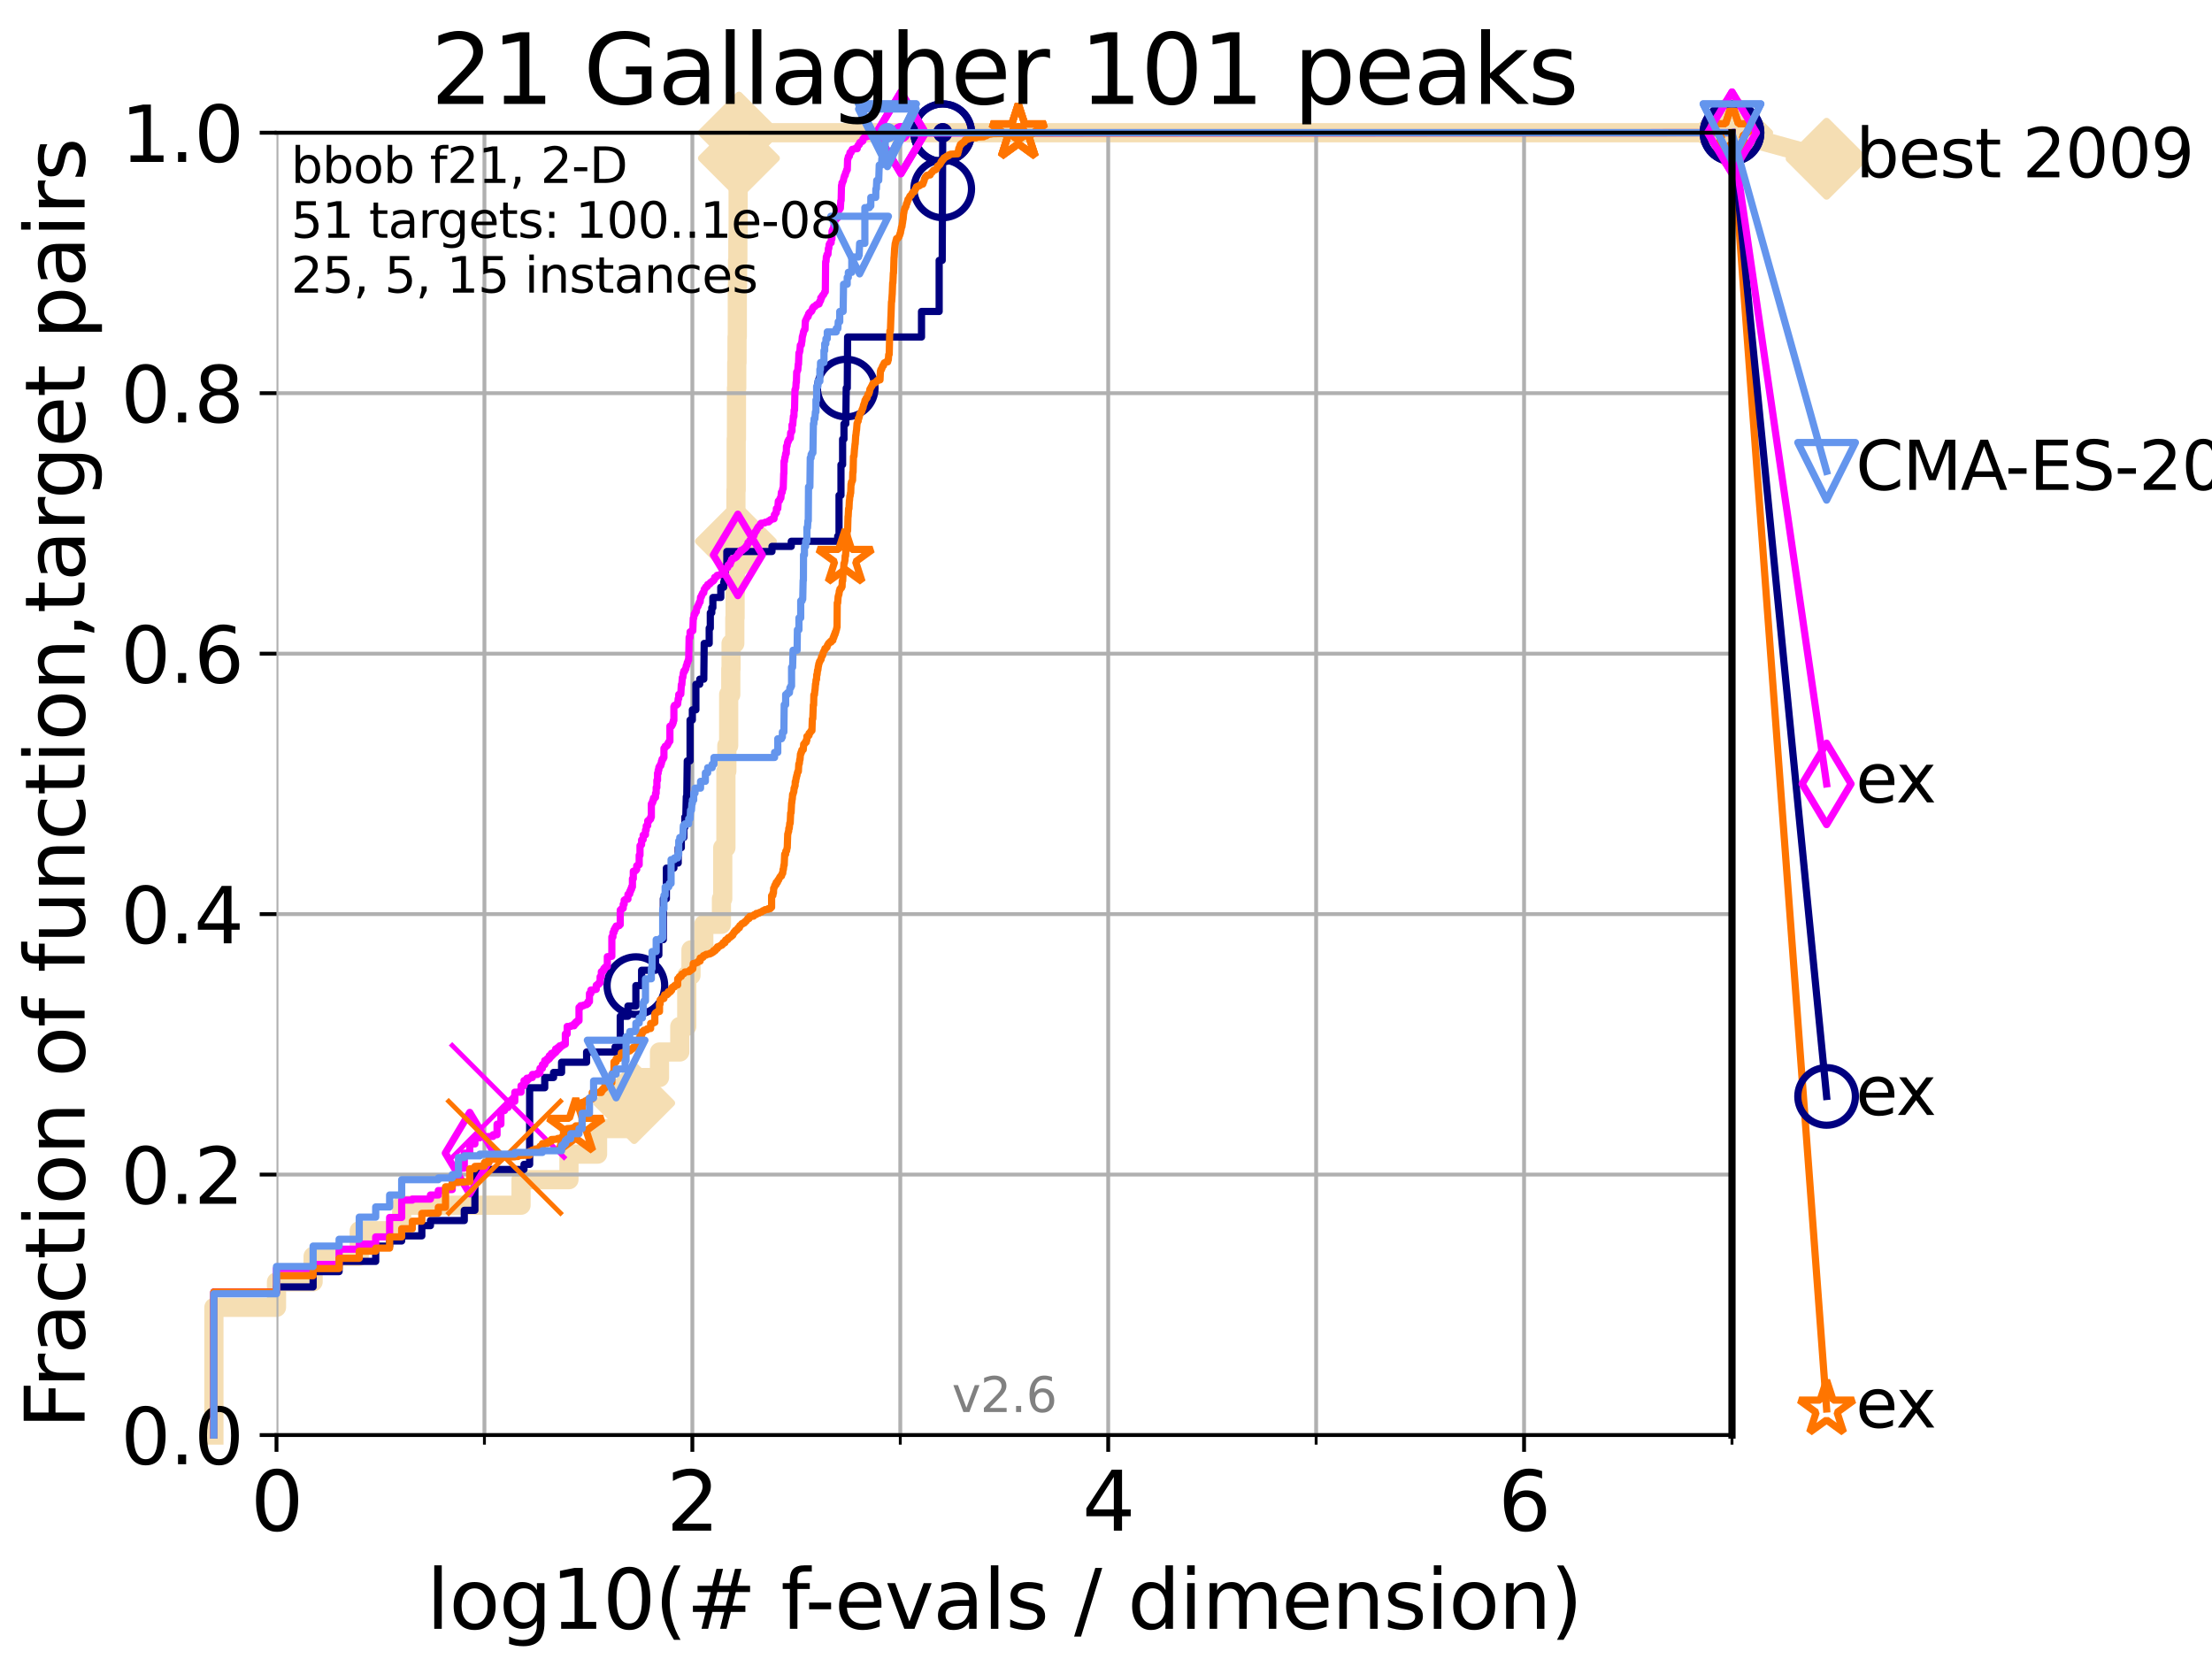 <?xml version="1.0" encoding="utf-8" standalone="no"?>
<!DOCTYPE svg PUBLIC "-//W3C//DTD SVG 1.1//EN"
  "http://www.w3.org/Graphics/SVG/1.1/DTD/svg11.dtd">
<svg xmlns:xlink="http://www.w3.org/1999/xlink" width="460.8pt" height="345.6pt" viewBox="0 0 460.8 345.6" xmlns="http://www.w3.org/2000/svg" version="1.1">
 <defs>
  <style type="text/css">*{stroke-linejoin: round; stroke-linecap: butt}</style>
 </defs>
 <g id="figure_1">
  <g id="patch_1">
   <path d="M 0 345.6 
L 460.8 345.6 
L 460.8 0 
L 0 0 
z
" style="fill: #ffffff"/>
  </g>
  <g id="axes_1">
   <g id="patch_2">
    <path d="M 57.6 298.944 
L 360.806 298.944 
L 360.806 27.648 
L 57.6 27.648 
z
" style="fill: #ffffff"/>
   </g>
   <g id="line2d_1">
    <path d="M 44.561 298.944 
L 44.561 272.346 
L 57.6 272.346 
L 57.6 267.027 
L 65.227 267.027 
L 65.227 261.707 
L 74.837 261.707 
L 74.837 256.388 
L 83.678 256.388 
L 83.678 251.068 
L 108.543 251.068 
L 108.543 245.749 
L 118.525 245.749 
L 118.525 240.429 
L 124.482 240.429 
L 124.482 235.11 
L 132.109 235.11 
L 132.109 229.79 
L 133.49 229.79 
L 133.49 224.471 
L 137.386 224.471 
L 137.386 219.151 
L 141.611 219.151 
L 141.611 213.832 
L 143.066 213.832 
L 143.066 203.192 
L 143.946 203.192 
L 143.946 197.873 
L 146.613 197.873 
L 146.613 192.553 
L 150.289 192.553 
L 150.289 187.234 
L 150.56 187.234 
L 150.56 176.595 
L 151.22 176.595 
L 151.22 160.636 
L 151.414 160.636 
L 151.414 155.317 
L 151.795 155.317 
L 151.795 144.678 
L 152.23 144.678 
L 152.23 139.358 
L 152.292 139.358 
L 152.292 134.039 
L 153.072 134.039 
L 153.072 128.719 
L 153.131 128.719 
L 153.131 123.4 
L 153.189 123.4 
L 153.189 118.08 
L 153.247 118.08 
L 153.247 112.76 
L 153.306 112.76 
L 153.306 102.121 
L 153.364 102.121 
L 153.364 91.482 
L 153.421 91.482 
L 153.421 80.843 
L 153.479 80.843 
L 153.479 75.524 
L 153.536 75.524 
L 153.536 70.204 
L 153.594 70.204 
L 153.594 59.565 
L 153.651 59.565 
L 153.651 54.246 
L 153.708 54.246 
L 153.708 48.926 
L 153.764 48.926 
L 153.764 32.968 
L 153.934 32.968 
L 153.934 27.648 
L 360.806 27.648 
" style="fill: none; stroke: #f5deb3; stroke-width: 4; stroke-linecap: square"/>
   </g>
   <g id="line2d_2">
    <defs>
     <path id="m106e77b55c" d="M -0 7.778 
L 7.778 0 
L 0 -7.778 
L -7.778 -0 
z
" style="stroke: #f5deb3; stroke-width: 1.5; stroke-linejoin: miter"/>
    </defs>
    <g>
     <use xlink:href="#m106e77b55c" x="132.109" y="229.79" style="fill: #f5deb3; stroke: #f5deb3; stroke-width: 1.5; stroke-linejoin: miter"/>
     <use xlink:href="#m106e77b55c" x="153.306" y="112.76" style="fill: #f5deb3; stroke: #f5deb3; stroke-width: 1.5; stroke-linejoin: miter"/>
     <use xlink:href="#m106e77b55c" x="153.934" y="32.968" style="fill: #f5deb3; stroke: #f5deb3; stroke-width: 1.5; stroke-linejoin: miter"/>
     <use xlink:href="#m106e77b55c" x="153.934" y="27.648" style="fill: #f5deb3; stroke: #f5deb3; stroke-width: 1.5; stroke-linejoin: miter"/>
     <use xlink:href="#m106e77b55c" x="153.934" y="27.648" style="fill: #f5deb3; stroke: #f5deb3; stroke-width: 1.5; stroke-linejoin: miter"/>
     <use xlink:href="#m106e77b55c" x="360.806" y="27.648" style="fill: #f5deb3; stroke: #f5deb3; stroke-width: 1.5; stroke-linejoin: miter"/>
    </g>
   </g>
   <g id="line2d_3">
    <path style="fill: none; stroke: #f5deb3; stroke-width: 4; stroke-linecap: square"/>
    <g/>
   </g>
   <g id="line2d_4">
    <path d="M 360.806 27.648 
L 380.515 33.074 
" style="fill: none; stroke: #f5deb3; stroke-width: 4; stroke-linecap: square"/>
    <g>
     <use xlink:href="#m106e77b55c" x="360.806" y="27.648" style="fill: #f5deb3; stroke: #f5deb3; stroke-width: 1.5; stroke-linejoin: miter"/>
     <use xlink:href="#m106e77b55c" x="380.515" y="33.074" style="fill: #f5deb3; stroke: #f5deb3; stroke-width: 1.5; stroke-linejoin: miter"/>
    </g>
   </g>
   <g id="matplotlib.axis_1">
    <g id="xtick_1">
     <g id="line2d_5">
      <path d="M 57.6 298.944 
L 57.6 27.648 
" clip-path="url(#p315973c424)" style="fill: none; stroke: #b0b0b0; stroke-width: 0.8; stroke-linecap: square"/>
     </g>
     <g id="line2d_6">
      <defs>
       <path id="m555b3ddde0" d="M 0 0 
L 0 3.5 
" style="stroke: #000000; stroke-width: 0.8"/>
      </defs>
      <g>
       <use xlink:href="#m555b3ddde0" x="57.6" y="298.944" style="stroke: #000000; stroke-width: 0.8"/>
      </g>
     </g>
     <g id="text_1">
      <!-- 0 -->
      <g transform="translate(52.192 318.861)scale(0.17 -0.17)">
       <defs>
        <path id="DejaVuSans-30" d="M 2034 4250 
Q 1547 4250 1301 3770 
Q 1056 3291 1056 2328 
Q 1056 1369 1301 889 
Q 1547 409 2034 409 
Q 2525 409 2770 889 
Q 3016 1369 3016 2328 
Q 3016 3291 2770 3770 
Q 2525 4250 2034 4250 
z
M 2034 4750 
Q 2819 4750 3233 4129 
Q 3647 3509 3647 2328 
Q 3647 1150 3233 529 
Q 2819 -91 2034 -91 
Q 1250 -91 836 529 
Q 422 1150 422 2328 
Q 422 3509 836 4129 
Q 1250 4750 2034 4750 
z
" transform="scale(0.016)"/>
       </defs>
       <use xlink:href="#DejaVuSans-30"/>
      </g>
     </g>
    </g>
    <g id="xtick_2">
     <g id="line2d_7">
      <path d="M 144.23 298.944 
L 144.23 27.648 
" clip-path="url(#p315973c424)" style="fill: none; stroke: #b0b0b0; stroke-width: 0.8; stroke-linecap: square"/>
     </g>
     <g id="line2d_8">
      <g>
       <use xlink:href="#m555b3ddde0" x="144.23" y="298.944" style="stroke: #000000; stroke-width: 0.8"/>
      </g>
     </g>
     <g id="text_2">
      <!-- 2 -->
      <g transform="translate(138.822 318.861)scale(0.17 -0.17)">
       <defs>
        <path id="DejaVuSans-32" d="M 1228 531 
L 3431 531 
L 3431 0 
L 469 0 
L 469 531 
Q 828 903 1448 1529 
Q 2069 2156 2228 2338 
Q 2531 2678 2651 2914 
Q 2772 3150 2772 3378 
Q 2772 3750 2511 3984 
Q 2250 4219 1831 4219 
Q 1534 4219 1204 4116 
Q 875 4013 500 3803 
L 500 4441 
Q 881 4594 1212 4672 
Q 1544 4750 1819 4750 
Q 2544 4750 2975 4387 
Q 3406 4025 3406 3419 
Q 3406 3131 3298 2873 
Q 3191 2616 2906 2266 
Q 2828 2175 2409 1742 
Q 1991 1309 1228 531 
z
" transform="scale(0.016)"/>
       </defs>
       <use xlink:href="#DejaVuSans-32"/>
      </g>
     </g>
    </g>
    <g id="xtick_3">
     <g id="line2d_9">
      <path d="M 230.861 298.944 
L 230.861 27.648 
" clip-path="url(#p315973c424)" style="fill: none; stroke: #b0b0b0; stroke-width: 0.8; stroke-linecap: square"/>
     </g>
     <g id="line2d_10">
      <g>
       <use xlink:href="#m555b3ddde0" x="230.861" y="298.944" style="stroke: #000000; stroke-width: 0.8"/>
      </g>
     </g>
     <g id="text_3">
      <!-- 4 -->
      <g transform="translate(225.453 318.861)scale(0.17 -0.17)">
       <defs>
        <path id="DejaVuSans-34" d="M 2419 4116 
L 825 1625 
L 2419 1625 
L 2419 4116 
z
M 2253 4666 
L 3047 4666 
L 3047 1625 
L 3713 1625 
L 3713 1100 
L 3047 1100 
L 3047 0 
L 2419 0 
L 2419 1100 
L 313 1100 
L 313 1709 
L 2253 4666 
z
" transform="scale(0.016)"/>
       </defs>
       <use xlink:href="#DejaVuSans-34"/>
      </g>
     </g>
    </g>
    <g id="xtick_4">
     <g id="line2d_11">
      <path d="M 317.491 298.944 
L 317.491 27.648 
" clip-path="url(#p315973c424)" style="fill: none; stroke: #b0b0b0; stroke-width: 0.8; stroke-linecap: square"/>
     </g>
     <g id="line2d_12">
      <g>
       <use xlink:href="#m555b3ddde0" x="317.491" y="298.944" style="stroke: #000000; stroke-width: 0.8"/>
      </g>
     </g>
     <g id="text_4">
      <!-- 6 -->
      <g transform="translate(312.083 318.861)scale(0.17 -0.17)">
       <defs>
        <path id="DejaVuSans-36" d="M 2113 2584 
Q 1688 2584 1439 2293 
Q 1191 2003 1191 1497 
Q 1191 994 1439 701 
Q 1688 409 2113 409 
Q 2538 409 2786 701 
Q 3034 994 3034 1497 
Q 3034 2003 2786 2293 
Q 2538 2584 2113 2584 
z
M 3366 4563 
L 3366 3988 
Q 3128 4100 2886 4159 
Q 2644 4219 2406 4219 
Q 1781 4219 1451 3797 
Q 1122 3375 1075 2522 
Q 1259 2794 1537 2939 
Q 1816 3084 2150 3084 
Q 2853 3084 3261 2657 
Q 3669 2231 3669 1497 
Q 3669 778 3244 343 
Q 2819 -91 2113 -91 
Q 1303 -91 875 529 
Q 447 1150 447 2328 
Q 447 3434 972 4092 
Q 1497 4750 2381 4750 
Q 2619 4750 2861 4703 
Q 3103 4656 3366 4563 
z
" transform="scale(0.016)"/>
       </defs>
       <use xlink:href="#DejaVuSans-36"/>
      </g>
     </g>
    </g>
    <g id="xtick_5">
     <g id="line2d_13">
      <path d="M 100.915 298.944 
L 100.915 27.648 
" clip-path="url(#p315973c424)" style="fill: none; stroke: #b0b0b0; stroke-width: 0.8; stroke-linecap: square"/>
     </g>
     <g id="line2d_14">
      <defs>
       <path id="m6ac795b496" d="M 0 0 
L 0 2 
" style="stroke: #000000; stroke-width: 0.6"/>
      </defs>
      <g>
       <use xlink:href="#m6ac795b496" x="100.915" y="298.944" style="stroke: #000000; stroke-width: 0.6"/>
      </g>
     </g>
    </g>
    <g id="xtick_6">
     <g id="line2d_15">
      <path d="M 187.546 298.944 
L 187.546 27.648 
" clip-path="url(#p315973c424)" style="fill: none; stroke: #b0b0b0; stroke-width: 0.8; stroke-linecap: square"/>
     </g>
     <g id="line2d_16">
      <g>
       <use xlink:href="#m6ac795b496" x="187.546" y="298.944" style="stroke: #000000; stroke-width: 0.6"/>
      </g>
     </g>
    </g>
    <g id="xtick_7">
     <g id="line2d_17">
      <path d="M 274.176 298.944 
L 274.176 27.648 
" clip-path="url(#p315973c424)" style="fill: none; stroke: #b0b0b0; stroke-width: 0.8; stroke-linecap: square"/>
     </g>
     <g id="line2d_18">
      <g>
       <use xlink:href="#m6ac795b496" x="274.176" y="298.944" style="stroke: #000000; stroke-width: 0.6"/>
      </g>
     </g>
    </g>
    <g id="xtick_8">
     <g id="line2d_19">
      <path d="M 360.806 298.944 
L 360.806 27.648 
" clip-path="url(#p315973c424)" style="fill: none; stroke: #b0b0b0; stroke-width: 0.8; stroke-linecap: square"/>
     </g>
     <g id="line2d_20">
      <g>
       <use xlink:href="#m6ac795b496" x="360.806" y="298.944" style="stroke: #000000; stroke-width: 0.6"/>
      </g>
     </g>
    </g>
    <g id="text_5">
     <!-- log10(# f-evals / dimension) -->
     <g transform="translate(88.823 339.314)scale(0.17 -0.17)">
      <defs>
       <path id="DejaVuSans-6c" d="M 603 4863 
L 1178 4863 
L 1178 0 
L 603 0 
L 603 4863 
z
" transform="scale(0.016)"/>
       <path id="DejaVuSans-6f" d="M 1959 3097 
Q 1497 3097 1228 2736 
Q 959 2375 959 1747 
Q 959 1119 1226 758 
Q 1494 397 1959 397 
Q 2419 397 2687 759 
Q 2956 1122 2956 1747 
Q 2956 2369 2687 2733 
Q 2419 3097 1959 3097 
z
M 1959 3584 
Q 2709 3584 3137 3096 
Q 3566 2609 3566 1747 
Q 3566 888 3137 398 
Q 2709 -91 1959 -91 
Q 1206 -91 779 398 
Q 353 888 353 1747 
Q 353 2609 779 3096 
Q 1206 3584 1959 3584 
z
" transform="scale(0.016)"/>
       <path id="DejaVuSans-67" d="M 2906 1791 
Q 2906 2416 2648 2759 
Q 2391 3103 1925 3103 
Q 1463 3103 1205 2759 
Q 947 2416 947 1791 
Q 947 1169 1205 825 
Q 1463 481 1925 481 
Q 2391 481 2648 825 
Q 2906 1169 2906 1791 
z
M 3481 434 
Q 3481 -459 3084 -895 
Q 2688 -1331 1869 -1331 
Q 1566 -1331 1297 -1286 
Q 1028 -1241 775 -1147 
L 775 -588 
Q 1028 -725 1275 -790 
Q 1522 -856 1778 -856 
Q 2344 -856 2625 -561 
Q 2906 -266 2906 331 
L 2906 616 
Q 2728 306 2450 153 
Q 2172 0 1784 0 
Q 1141 0 747 490 
Q 353 981 353 1791 
Q 353 2603 747 3093 
Q 1141 3584 1784 3584 
Q 2172 3584 2450 3431 
Q 2728 3278 2906 2969 
L 2906 3500 
L 3481 3500 
L 3481 434 
z
" transform="scale(0.016)"/>
       <path id="DejaVuSans-31" d="M 794 531 
L 1825 531 
L 1825 4091 
L 703 3866 
L 703 4441 
L 1819 4666 
L 2450 4666 
L 2450 531 
L 3481 531 
L 3481 0 
L 794 0 
L 794 531 
z
" transform="scale(0.016)"/>
       <path id="DejaVuSans-28" d="M 1984 4856 
Q 1566 4138 1362 3434 
Q 1159 2731 1159 2009 
Q 1159 1288 1364 580 
Q 1569 -128 1984 -844 
L 1484 -844 
Q 1016 -109 783 600 
Q 550 1309 550 2009 
Q 550 2706 781 3412 
Q 1013 4119 1484 4856 
L 1984 4856 
z
" transform="scale(0.016)"/>
       <path id="DejaVuSans-23" d="M 3272 2816 
L 2363 2816 
L 2100 1772 
L 3016 1772 
L 3272 2816 
z
M 2803 4594 
L 2478 3297 
L 3391 3297 
L 3719 4594 
L 4219 4594 
L 3897 3297 
L 4872 3297 
L 4872 2816 
L 3775 2816 
L 3519 1772 
L 4513 1772 
L 4513 1294 
L 3397 1294 
L 3072 0 
L 2572 0 
L 2894 1294 
L 1978 1294 
L 1656 0 
L 1153 0 
L 1478 1294 
L 494 1294 
L 494 1772 
L 1594 1772 
L 1856 2816 
L 850 2816 
L 850 3297 
L 1978 3297 
L 2297 4594 
L 2803 4594 
z
" transform="scale(0.016)"/>
       <path id="DejaVuSans-20" transform="scale(0.016)"/>
       <path id="DejaVuSans-66" d="M 2375 4863 
L 2375 4384 
L 1825 4384 
Q 1516 4384 1395 4259 
Q 1275 4134 1275 3809 
L 1275 3500 
L 2222 3500 
L 2222 3053 
L 1275 3053 
L 1275 0 
L 697 0 
L 697 3053 
L 147 3053 
L 147 3500 
L 697 3500 
L 697 3744 
Q 697 4328 969 4595 
Q 1241 4863 1831 4863 
L 2375 4863 
z
" transform="scale(0.016)"/>
       <path id="DejaVuSans-2d" d="M 313 2009 
L 1997 2009 
L 1997 1497 
L 313 1497 
L 313 2009 
z
" transform="scale(0.016)"/>
       <path id="DejaVuSans-65" d="M 3597 1894 
L 3597 1613 
L 953 1613 
Q 991 1019 1311 708 
Q 1631 397 2203 397 
Q 2534 397 2845 478 
Q 3156 559 3463 722 
L 3463 178 
Q 3153 47 2828 -22 
Q 2503 -91 2169 -91 
Q 1331 -91 842 396 
Q 353 884 353 1716 
Q 353 2575 817 3079 
Q 1281 3584 2069 3584 
Q 2775 3584 3186 3129 
Q 3597 2675 3597 1894 
z
M 3022 2063 
Q 3016 2534 2758 2815 
Q 2500 3097 2075 3097 
Q 1594 3097 1305 2825 
Q 1016 2553 972 2059 
L 3022 2063 
z
" transform="scale(0.016)"/>
       <path id="DejaVuSans-76" d="M 191 3500 
L 800 3500 
L 1894 563 
L 2988 3500 
L 3597 3500 
L 2284 0 
L 1503 0 
L 191 3500 
z
" transform="scale(0.016)"/>
       <path id="DejaVuSans-61" d="M 2194 1759 
Q 1497 1759 1228 1600 
Q 959 1441 959 1056 
Q 959 750 1161 570 
Q 1363 391 1709 391 
Q 2188 391 2477 730 
Q 2766 1069 2766 1631 
L 2766 1759 
L 2194 1759 
z
M 3341 1997 
L 3341 0 
L 2766 0 
L 2766 531 
Q 2569 213 2275 61 
Q 1981 -91 1556 -91 
Q 1019 -91 701 211 
Q 384 513 384 1019 
Q 384 1609 779 1909 
Q 1175 2209 1959 2209 
L 2766 2209 
L 2766 2266 
Q 2766 2663 2505 2880 
Q 2244 3097 1772 3097 
Q 1472 3097 1187 3025 
Q 903 2953 641 2809 
L 641 3341 
Q 956 3463 1253 3523 
Q 1550 3584 1831 3584 
Q 2591 3584 2966 3190 
Q 3341 2797 3341 1997 
z
" transform="scale(0.016)"/>
       <path id="DejaVuSans-73" d="M 2834 3397 
L 2834 2853 
Q 2591 2978 2328 3040 
Q 2066 3103 1784 3103 
Q 1356 3103 1142 2972 
Q 928 2841 928 2578 
Q 928 2378 1081 2264 
Q 1234 2150 1697 2047 
L 1894 2003 
Q 2506 1872 2764 1633 
Q 3022 1394 3022 966 
Q 3022 478 2636 193 
Q 2250 -91 1575 -91 
Q 1294 -91 989 -36 
Q 684 19 347 128 
L 347 722 
Q 666 556 975 473 
Q 1284 391 1588 391 
Q 1994 391 2212 530 
Q 2431 669 2431 922 
Q 2431 1156 2273 1281 
Q 2116 1406 1581 1522 
L 1381 1569 
Q 847 1681 609 1914 
Q 372 2147 372 2553 
Q 372 3047 722 3315 
Q 1072 3584 1716 3584 
Q 2034 3584 2315 3537 
Q 2597 3491 2834 3397 
z
" transform="scale(0.016)"/>
       <path id="DejaVuSans-2f" d="M 1625 4666 
L 2156 4666 
L 531 -594 
L 0 -594 
L 1625 4666 
z
" transform="scale(0.016)"/>
       <path id="DejaVuSans-64" d="M 2906 2969 
L 2906 4863 
L 3481 4863 
L 3481 0 
L 2906 0 
L 2906 525 
Q 2725 213 2448 61 
Q 2172 -91 1784 -91 
Q 1150 -91 751 415 
Q 353 922 353 1747 
Q 353 2572 751 3078 
Q 1150 3584 1784 3584 
Q 2172 3584 2448 3432 
Q 2725 3281 2906 2969 
z
M 947 1747 
Q 947 1113 1208 752 
Q 1469 391 1925 391 
Q 2381 391 2643 752 
Q 2906 1113 2906 1747 
Q 2906 2381 2643 2742 
Q 2381 3103 1925 3103 
Q 1469 3103 1208 2742 
Q 947 2381 947 1747 
z
" transform="scale(0.016)"/>
       <path id="DejaVuSans-69" d="M 603 3500 
L 1178 3500 
L 1178 0 
L 603 0 
L 603 3500 
z
M 603 4863 
L 1178 4863 
L 1178 4134 
L 603 4134 
L 603 4863 
z
" transform="scale(0.016)"/>
       <path id="DejaVuSans-6d" d="M 3328 2828 
Q 3544 3216 3844 3400 
Q 4144 3584 4550 3584 
Q 5097 3584 5394 3201 
Q 5691 2819 5691 2113 
L 5691 0 
L 5113 0 
L 5113 2094 
Q 5113 2597 4934 2840 
Q 4756 3084 4391 3084 
Q 3944 3084 3684 2787 
Q 3425 2491 3425 1978 
L 3425 0 
L 2847 0 
L 2847 2094 
Q 2847 2600 2669 2842 
Q 2491 3084 2119 3084 
Q 1678 3084 1418 2786 
Q 1159 2488 1159 1978 
L 1159 0 
L 581 0 
L 581 3500 
L 1159 3500 
L 1159 2956 
Q 1356 3278 1631 3431 
Q 1906 3584 2284 3584 
Q 2666 3584 2933 3390 
Q 3200 3197 3328 2828 
z
" transform="scale(0.016)"/>
       <path id="DejaVuSans-6e" d="M 3513 2113 
L 3513 0 
L 2938 0 
L 2938 2094 
Q 2938 2591 2744 2837 
Q 2550 3084 2163 3084 
Q 1697 3084 1428 2787 
Q 1159 2491 1159 1978 
L 1159 0 
L 581 0 
L 581 3500 
L 1159 3500 
L 1159 2956 
Q 1366 3272 1645 3428 
Q 1925 3584 2291 3584 
Q 2894 3584 3203 3211 
Q 3513 2838 3513 2113 
z
" transform="scale(0.016)"/>
       <path id="DejaVuSans-29" d="M 513 4856 
L 1013 4856 
Q 1481 4119 1714 3412 
Q 1947 2706 1947 2009 
Q 1947 1309 1714 600 
Q 1481 -109 1013 -844 
L 513 -844 
Q 928 -128 1133 580 
Q 1338 1288 1338 2009 
Q 1338 2731 1133 3434 
Q 928 4138 513 4856 
z
" transform="scale(0.016)"/>
      </defs>
      <use xlink:href="#DejaVuSans-6c"/>
      <use xlink:href="#DejaVuSans-6f" x="27.783"/>
      <use xlink:href="#DejaVuSans-67" x="88.965"/>
      <use xlink:href="#DejaVuSans-31" x="152.441"/>
      <use xlink:href="#DejaVuSans-30" x="216.064"/>
      <use xlink:href="#DejaVuSans-28" x="279.688"/>
      <use xlink:href="#DejaVuSans-23" x="318.701"/>
      <use xlink:href="#DejaVuSans-20" x="402.49"/>
      <use xlink:href="#DejaVuSans-66" x="434.277"/>
      <use xlink:href="#DejaVuSans-2d" x="463.982"/>
      <use xlink:href="#DejaVuSans-65" x="500.066"/>
      <use xlink:href="#DejaVuSans-76" x="561.59"/>
      <use xlink:href="#DejaVuSans-61" x="620.77"/>
      <use xlink:href="#DejaVuSans-6c" x="682.049"/>
      <use xlink:href="#DejaVuSans-73" x="709.832"/>
      <use xlink:href="#DejaVuSans-20" x="761.932"/>
      <use xlink:href="#DejaVuSans-2f" x="793.719"/>
      <use xlink:href="#DejaVuSans-20" x="827.41"/>
      <use xlink:href="#DejaVuSans-64" x="859.197"/>
      <use xlink:href="#DejaVuSans-69" x="922.674"/>
      <use xlink:href="#DejaVuSans-6d" x="950.457"/>
      <use xlink:href="#DejaVuSans-65" x="1047.869"/>
      <use xlink:href="#DejaVuSans-6e" x="1109.393"/>
      <use xlink:href="#DejaVuSans-73" x="1172.771"/>
      <use xlink:href="#DejaVuSans-69" x="1224.871"/>
      <use xlink:href="#DejaVuSans-6f" x="1252.654"/>
      <use xlink:href="#DejaVuSans-6e" x="1313.836"/>
      <use xlink:href="#DejaVuSans-29" x="1377.215"/>
     </g>
    </g>
   </g>
   <g id="matplotlib.axis_2">
    <g id="ytick_1">
     <g id="line2d_21">
      <path d="M 57.6 298.944 
L 360.806 298.944 
" clip-path="url(#p315973c424)" style="fill: none; stroke: #b0b0b0; stroke-width: 0.8; stroke-linecap: square"/>
     </g>
     <g id="line2d_22">
      <defs>
       <path id="m395e42f16a" d="M 0 0 
L -3.5 0 
" style="stroke: #000000; stroke-width: 0.8"/>
      </defs>
      <g>
       <use xlink:href="#m395e42f16a" x="57.6" y="298.944" style="stroke: #000000; stroke-width: 0.8"/>
      </g>
     </g>
     <g id="text_6">
      <!-- 0.0 -->
      <g transform="translate(25.155 305.023)scale(0.16 -0.16)">
       <defs>
        <path id="DejaVuSans-2e" d="M 684 794 
L 1344 794 
L 1344 0 
L 684 0 
L 684 794 
z
" transform="scale(0.016)"/>
       </defs>
       <use xlink:href="#DejaVuSans-30"/>
       <use xlink:href="#DejaVuSans-2e" x="63.623"/>
       <use xlink:href="#DejaVuSans-30" x="95.41"/>
      </g>
     </g>
    </g>
    <g id="ytick_2">
     <g id="line2d_23">
      <path d="M 57.6 244.685 
L 360.806 244.685 
" clip-path="url(#p315973c424)" style="fill: none; stroke: #b0b0b0; stroke-width: 0.8; stroke-linecap: square"/>
     </g>
     <g id="line2d_24">
      <g>
       <use xlink:href="#m395e42f16a" x="57.6" y="244.685" style="stroke: #000000; stroke-width: 0.8"/>
      </g>
     </g>
     <g id="text_7">
      <!-- 0.2 -->
      <g transform="translate(25.155 250.764)scale(0.16 -0.16)">
       <use xlink:href="#DejaVuSans-30"/>
       <use xlink:href="#DejaVuSans-2e" x="63.623"/>
       <use xlink:href="#DejaVuSans-32" x="95.41"/>
      </g>
     </g>
    </g>
    <g id="ytick_3">
     <g id="line2d_25">
      <path d="M 57.6 190.426 
L 360.806 190.426 
" clip-path="url(#p315973c424)" style="fill: none; stroke: #b0b0b0; stroke-width: 0.8; stroke-linecap: square"/>
     </g>
     <g id="line2d_26">
      <g>
       <use xlink:href="#m395e42f16a" x="57.6" y="190.426" style="stroke: #000000; stroke-width: 0.8"/>
      </g>
     </g>
     <g id="text_8">
      <!-- 0.4 -->
      <g transform="translate(25.155 196.504)scale(0.16 -0.16)">
       <use xlink:href="#DejaVuSans-30"/>
       <use xlink:href="#DejaVuSans-2e" x="63.623"/>
       <use xlink:href="#DejaVuSans-34" x="95.41"/>
      </g>
     </g>
    </g>
    <g id="ytick_4">
     <g id="line2d_27">
      <path d="M 57.6 136.166 
L 360.806 136.166 
" clip-path="url(#p315973c424)" style="fill: none; stroke: #b0b0b0; stroke-width: 0.8; stroke-linecap: square"/>
     </g>
     <g id="line2d_28">
      <g>
       <use xlink:href="#m395e42f16a" x="57.6" y="136.166" style="stroke: #000000; stroke-width: 0.8"/>
      </g>
     </g>
     <g id="text_9">
      <!-- 0.6 -->
      <g transform="translate(25.155 142.245)scale(0.16 -0.16)">
       <use xlink:href="#DejaVuSans-30"/>
       <use xlink:href="#DejaVuSans-2e" x="63.623"/>
       <use xlink:href="#DejaVuSans-36" x="95.41"/>
      </g>
     </g>
    </g>
    <g id="ytick_5">
     <g id="line2d_29">
      <path d="M 57.6 81.907 
L 360.806 81.907 
" clip-path="url(#p315973c424)" style="fill: none; stroke: #b0b0b0; stroke-width: 0.8; stroke-linecap: square"/>
     </g>
     <g id="line2d_30">
      <g>
       <use xlink:href="#m395e42f16a" x="57.6" y="81.907" style="stroke: #000000; stroke-width: 0.8"/>
      </g>
     </g>
     <g id="text_10">
      <!-- 0.8 -->
      <g transform="translate(25.155 87.986)scale(0.16 -0.16)">
       <defs>
        <path id="DejaVuSans-38" d="M 2034 2216 
Q 1584 2216 1326 1975 
Q 1069 1734 1069 1313 
Q 1069 891 1326 650 
Q 1584 409 2034 409 
Q 2484 409 2743 651 
Q 3003 894 3003 1313 
Q 3003 1734 2745 1975 
Q 2488 2216 2034 2216 
z
M 1403 2484 
Q 997 2584 770 2862 
Q 544 3141 544 3541 
Q 544 4100 942 4425 
Q 1341 4750 2034 4750 
Q 2731 4750 3128 4425 
Q 3525 4100 3525 3541 
Q 3525 3141 3298 2862 
Q 3072 2584 2669 2484 
Q 3125 2378 3379 2068 
Q 3634 1759 3634 1313 
Q 3634 634 3220 271 
Q 2806 -91 2034 -91 
Q 1263 -91 848 271 
Q 434 634 434 1313 
Q 434 1759 690 2068 
Q 947 2378 1403 2484 
z
M 1172 3481 
Q 1172 3119 1398 2916 
Q 1625 2713 2034 2713 
Q 2441 2713 2670 2916 
Q 2900 3119 2900 3481 
Q 2900 3844 2670 4047 
Q 2441 4250 2034 4250 
Q 1625 4250 1398 4047 
Q 1172 3844 1172 3481 
z
" transform="scale(0.016)"/>
       </defs>
       <use xlink:href="#DejaVuSans-30"/>
       <use xlink:href="#DejaVuSans-2e" x="63.623"/>
       <use xlink:href="#DejaVuSans-38" x="95.41"/>
      </g>
     </g>
    </g>
    <g id="ytick_6">
     <g id="line2d_31">
      <path d="M 57.6 27.648 
L 360.806 27.648 
" clip-path="url(#p315973c424)" style="fill: none; stroke: #b0b0b0; stroke-width: 0.8; stroke-linecap: square"/>
     </g>
     <g id="line2d_32">
      <g>
       <use xlink:href="#m395e42f16a" x="57.6" y="27.648" style="stroke: #000000; stroke-width: 0.8"/>
      </g>
     </g>
     <g id="text_11">
      <!-- 1.0 -->
      <g transform="translate(25.155 33.727)scale(0.16 -0.16)">
       <use xlink:href="#DejaVuSans-31"/>
       <use xlink:href="#DejaVuSans-2e" x="63.623"/>
       <use xlink:href="#DejaVuSans-30" x="95.41"/>
      </g>
     </g>
    </g>
    <g id="text_12">
     <!-- Fraction of function,target pairs -->
     <g transform="translate(17.62 297.681)rotate(-90)scale(0.17 -0.17)">
      <defs>
       <path id="DejaVuSans-46" d="M 628 4666 
L 3309 4666 
L 3309 4134 
L 1259 4134 
L 1259 2759 
L 3109 2759 
L 3109 2228 
L 1259 2228 
L 1259 0 
L 628 0 
L 628 4666 
z
" transform="scale(0.016)"/>
       <path id="DejaVuSans-72" d="M 2631 2963 
Q 2534 3019 2420 3045 
Q 2306 3072 2169 3072 
Q 1681 3072 1420 2755 
Q 1159 2438 1159 1844 
L 1159 0 
L 581 0 
L 581 3500 
L 1159 3500 
L 1159 2956 
Q 1341 3275 1631 3429 
Q 1922 3584 2338 3584 
Q 2397 3584 2469 3576 
Q 2541 3569 2628 3553 
L 2631 2963 
z
" transform="scale(0.016)"/>
       <path id="DejaVuSans-63" d="M 3122 3366 
L 3122 2828 
Q 2878 2963 2633 3030 
Q 2388 3097 2138 3097 
Q 1578 3097 1268 2742 
Q 959 2388 959 1747 
Q 959 1106 1268 751 
Q 1578 397 2138 397 
Q 2388 397 2633 464 
Q 2878 531 3122 666 
L 3122 134 
Q 2881 22 2623 -34 
Q 2366 -91 2075 -91 
Q 1284 -91 818 406 
Q 353 903 353 1747 
Q 353 2603 823 3093 
Q 1294 3584 2113 3584 
Q 2378 3584 2631 3529 
Q 2884 3475 3122 3366 
z
" transform="scale(0.016)"/>
       <path id="DejaVuSans-74" d="M 1172 4494 
L 1172 3500 
L 2356 3500 
L 2356 3053 
L 1172 3053 
L 1172 1153 
Q 1172 725 1289 603 
Q 1406 481 1766 481 
L 2356 481 
L 2356 0 
L 1766 0 
Q 1100 0 847 248 
Q 594 497 594 1153 
L 594 3053 
L 172 3053 
L 172 3500 
L 594 3500 
L 594 4494 
L 1172 4494 
z
" transform="scale(0.016)"/>
       <path id="DejaVuSans-75" d="M 544 1381 
L 544 3500 
L 1119 3500 
L 1119 1403 
Q 1119 906 1312 657 
Q 1506 409 1894 409 
Q 2359 409 2629 706 
Q 2900 1003 2900 1516 
L 2900 3500 
L 3475 3500 
L 3475 0 
L 2900 0 
L 2900 538 
Q 2691 219 2414 64 
Q 2138 -91 1772 -91 
Q 1169 -91 856 284 
Q 544 659 544 1381 
z
M 1991 3584 
L 1991 3584 
z
" transform="scale(0.016)"/>
       <path id="DejaVuSans-2c" d="M 750 794 
L 1409 794 
L 1409 256 
L 897 -744 
L 494 -744 
L 750 256 
L 750 794 
z
" transform="scale(0.016)"/>
       <path id="DejaVuSans-70" d="M 1159 525 
L 1159 -1331 
L 581 -1331 
L 581 3500 
L 1159 3500 
L 1159 2969 
Q 1341 3281 1617 3432 
Q 1894 3584 2278 3584 
Q 2916 3584 3314 3078 
Q 3713 2572 3713 1747 
Q 3713 922 3314 415 
Q 2916 -91 2278 -91 
Q 1894 -91 1617 61 
Q 1341 213 1159 525 
z
M 3116 1747 
Q 3116 2381 2855 2742 
Q 2594 3103 2138 3103 
Q 1681 3103 1420 2742 
Q 1159 2381 1159 1747 
Q 1159 1113 1420 752 
Q 1681 391 2138 391 
Q 2594 391 2855 752 
Q 3116 1113 3116 1747 
z
" transform="scale(0.016)"/>
      </defs>
      <use xlink:href="#DejaVuSans-46"/>
      <use xlink:href="#DejaVuSans-72" x="50.27"/>
      <use xlink:href="#DejaVuSans-61" x="91.383"/>
      <use xlink:href="#DejaVuSans-63" x="152.662"/>
      <use xlink:href="#DejaVuSans-74" x="207.643"/>
      <use xlink:href="#DejaVuSans-69" x="246.852"/>
      <use xlink:href="#DejaVuSans-6f" x="274.635"/>
      <use xlink:href="#DejaVuSans-6e" x="335.816"/>
      <use xlink:href="#DejaVuSans-20" x="399.195"/>
      <use xlink:href="#DejaVuSans-6f" x="430.982"/>
      <use xlink:href="#DejaVuSans-66" x="492.164"/>
      <use xlink:href="#DejaVuSans-20" x="527.369"/>
      <use xlink:href="#DejaVuSans-66" x="559.156"/>
      <use xlink:href="#DejaVuSans-75" x="594.361"/>
      <use xlink:href="#DejaVuSans-6e" x="657.74"/>
      <use xlink:href="#DejaVuSans-63" x="721.119"/>
      <use xlink:href="#DejaVuSans-74" x="776.1"/>
      <use xlink:href="#DejaVuSans-69" x="815.309"/>
      <use xlink:href="#DejaVuSans-6f" x="843.092"/>
      <use xlink:href="#DejaVuSans-6e" x="904.273"/>
      <use xlink:href="#DejaVuSans-2c" x="967.652"/>
      <use xlink:href="#DejaVuSans-74" x="999.439"/>
      <use xlink:href="#DejaVuSans-61" x="1038.648"/>
      <use xlink:href="#DejaVuSans-72" x="1099.928"/>
      <use xlink:href="#DejaVuSans-67" x="1139.291"/>
      <use xlink:href="#DejaVuSans-65" x="1202.768"/>
      <use xlink:href="#DejaVuSans-74" x="1264.291"/>
      <use xlink:href="#DejaVuSans-20" x="1303.5"/>
      <use xlink:href="#DejaVuSans-70" x="1335.287"/>
      <use xlink:href="#DejaVuSans-61" x="1398.764"/>
      <use xlink:href="#DejaVuSans-69" x="1460.043"/>
      <use xlink:href="#DejaVuSans-72" x="1487.826"/>
      <use xlink:href="#DejaVuSans-73" x="1528.939"/>
     </g>
    </g>
   </g>
   <g id="line2d_33">
    <defs>
     <path id="m082f8738a0" d="M 0 1.5 
C 0.398 1.5 0.779 1.342 1.061 1.061 
C 1.342 0.779 1.5 0.398 1.5 0 
C 1.5 -0.398 1.342 -0.779 1.061 -1.061 
C 0.779 -1.342 0.398 -1.5 0 -1.5 
C -0.398 -1.5 -0.779 -1.342 -1.061 -1.061 
C -1.342 -0.779 -1.5 -0.398 -1.5 0 
C -1.5 0.398 -1.342 0.779 -1.061 1.061 
C -0.779 1.342 -0.398 1.5 0 1.5 
z
" style="stroke: #f5deb3"/>
    </defs>
    <g>
     <use xlink:href="#m082f8738a0" x="153.934" y="27.648" style="fill: #f5deb3; stroke: #f5deb3"/>
     <use xlink:href="#m082f8738a0" x="153.934" y="27.648" style="fill: #f5deb3; stroke: #f5deb3"/>
    </g>
   </g>
   <g id="line2d_34">
    <defs>
     <path id="ma653a0cbfc" d="M 0 1.5 
C 0.398 1.5 0.779 1.342 1.061 1.061 
C 1.342 0.779 1.5 0.398 1.5 0 
C 1.5 -0.398 1.342 -0.779 1.061 -1.061 
C 0.779 -1.342 0.398 -1.5 0 -1.5 
C -0.398 -1.5 -0.779 -1.342 -1.061 -1.061 
C -1.342 -0.779 -1.5 -0.398 -1.5 0 
C -1.5 0.398 -1.342 0.779 -1.061 1.061 
C -0.779 1.342 -0.398 1.5 0 1.5 
z
" style="stroke: #000080"/>
    </defs>
    <g>
     <use xlink:href="#ma653a0cbfc" x="196.387" y="27.648" style="fill: #000080; stroke: #000080"/>
     <use xlink:href="#ma653a0cbfc" x="196.387" y="27.648" style="fill: #000080; stroke: #000080"/>
    </g>
   </g>
   <g id="line2d_35">
    <path d="M 44.561 298.944 
L 44.561 269.155 
L 57.6 269.155 
L 57.6 268.091 
L 65.227 268.091 
L 65.227 264.899 
L 70.639 264.899 
L 70.639 262.771 
L 78.267 262.771 
L 78.267 259.579 
L 81.166 259.579 
L 81.166 258.516 
L 83.678 258.516 
L 83.678 257.452 
L 87.876 257.452 
L 87.876 255.324 
L 89.669 255.324 
L 89.669 254.26 
L 96.718 254.26 
L 96.718 252.132 
L 98.933 252.132 
L 98.933 243.621 
L 109.159 243.621 
L 109.159 242.557 
L 110.336 242.557 
L 110.336 226.598 
L 113.478 226.598 
L 113.478 224.471 
L 115.315 224.471 
L 115.315 223.407 
L 116.988 223.407 
L 116.988 221.279 
L 122.199 221.279 
L 122.199 219.151 
L 128.134 219.151 
L 128.134 218.087 
L 129.209 218.087 
L 129.209 211.704 
L 130.811 211.704 
L 130.811 209.576 
L 132.464 209.576 
L 132.464 205.32 
L 133.656 205.32 
L 133.656 202.129 
L 136.556 202.129 
L 136.556 198.937 
L 137.25 198.937 
L 137.25 195.745 
L 138.181 195.745 
L 138.181 187.234 
L 138.819 187.234 
L 138.819 180.85 
L 140.382 180.85 
L 140.382 179.787 
L 141.283 179.787 
L 141.283 176.595 
L 141.932 176.595 
L 141.932 174.467 
L 142.456 174.467 
L 142.456 172.339 
L 142.662 172.339 
L 142.662 170.211 
L 142.865 170.211 
L 142.966 165.956 
L 143.066 165.956 
L 143.166 158.508 
L 143.754 158.508 
L 143.754 149.997 
L 144.23 149.997 
L 144.23 147.869 
L 144.968 147.869 
L 144.968 142.55 
L 145.765 142.55 
L 145.765 141.486 
L 146.613 141.486 
L 146.695 134.039 
L 147.738 134.039 
L 147.738 130.847 
L 147.971 130.847 
L 147.971 127.655 
L 148.277 127.655 
L 148.277 126.591 
L 148.503 126.591 
L 148.503 124.463 
L 150.152 124.463 
L 150.152 122.336 
L 150.76 122.336 
L 150.76 121.272 
L 150.893 121.272 
L 150.893 119.144 
L 151.09 119.144 
L 151.09 118.08 
L 151.414 118.08 
L 151.414 114.888 
L 160.817 114.888 
L 160.817 113.824 
L 164.834 113.824 
L 164.834 112.76 
L 174.506 112.76 
L 174.506 111.697 
L 174.787 111.697 
L 174.787 103.185 
L 175.19 103.185 
L 175.19 96.802 
L 175.531 96.802 
L 175.531 91.482 
L 175.814 91.482 
L 175.814 88.291 
L 176.196 88.291 
L 176.282 80.843 
L 176.503 80.843 
L 176.571 70.204 
L 191.968 70.204 
L 191.968 64.885 
L 195.644 64.885 
L 195.644 54.246 
L 196.281 54.246 
L 196.387 27.648 
L 360.806 27.648 
L 360.806 27.648 
" style="fill: none; stroke: #000080; stroke-width: 1.5; stroke-linecap: square"/>
   </g>
   <g id="line2d_36">
    <defs>
     <path id="mfad9af8f1b" d="M 0 6 
C 1.591 6 3.117 5.368 4.243 4.243 
C 5.368 3.117 6 1.591 6 0 
C 6 -1.591 5.368 -3.117 4.243 -4.243 
C 3.117 -5.368 1.591 -6 0 -6 
C -1.591 -6 -3.117 -5.368 -4.243 -4.243 
C -5.368 -3.117 -6 -1.591 -6 0 
C -6 1.591 -5.368 3.117 -4.243 4.243 
C -3.117 5.368 -1.591 6 0 6 
z
" style="stroke: #000080; stroke-width: 1.5"/>
    </defs>
    <g>
     <use xlink:href="#mfad9af8f1b" x="132.464" y="205.32" style="fill-opacity: 0; stroke: #000080; stroke-width: 1.5"/>
     <use xlink:href="#mfad9af8f1b" x="176.282" y="80.843" style="fill-opacity: 0; stroke: #000080; stroke-width: 1.5"/>
     <use xlink:href="#mfad9af8f1b" x="196.387" y="39.351" style="fill-opacity: 0; stroke: #000080; stroke-width: 1.5"/>
     <use xlink:href="#mfad9af8f1b" x="196.387" y="27.648" style="fill-opacity: 0; stroke: #000080; stroke-width: 1.5"/>
     <use xlink:href="#mfad9af8f1b" x="196.387" y="27.648" style="fill-opacity: 0; stroke: #000080; stroke-width: 1.5"/>
     <use xlink:href="#mfad9af8f1b" x="360.806" y="27.648" style="fill-opacity: 0; stroke: #000080; stroke-width: 1.5"/>
    </g>
   </g>
   <g id="line2d_37">
    <path style="fill: none; stroke: #000080; stroke-width: 1.5; stroke-linecap: square"/>
    <g/>
   </g>
   <g id="line2d_38">
    <defs>
     <path id="m54ee8ffc79" d="M 0 1.5 
C 0.398 1.5 0.779 1.342 1.061 1.061 
C 1.342 0.779 1.5 0.398 1.5 0 
C 1.5 -0.398 1.342 -0.779 1.061 -1.061 
C 0.779 -1.342 0.398 -1.5 0 -1.5 
C -0.398 -1.5 -0.779 -1.342 -1.061 -1.061 
C -1.342 -0.779 -1.5 -0.398 -1.5 0 
C -1.5 0.398 -1.342 0.779 -1.061 1.061 
C -0.779 1.342 -0.398 1.5 0 1.5 
z
" style="stroke: #ff00ff"/>
    </defs>
    <g>
     <use xlink:href="#m54ee8ffc79" x="187.677" y="27.648" style="fill: #ff00ff; stroke: #ff00ff"/>
     <use xlink:href="#m54ee8ffc79" x="187.677" y="27.648" style="fill: #ff00ff; stroke: #ff00ff"/>
    </g>
   </g>
   <g id="line2d_39">
    <path d="M 44.561 298.944 
L 44.561 269.155 
L 57.6 269.155 
L 57.6 264.261 
L 65.227 264.261 
L 65.227 263.41 
L 70.639 263.41 
L 70.639 260.218 
L 74.837 260.218 
L 74.837 259.154 
L 78.267 259.154 
L 78.267 257.664 
L 81.166 257.664 
L 81.166 253.622 
L 83.678 253.622 
L 83.678 250.004 
L 85.894 250.004 
L 85.894 249.792 
L 89.669 249.792 
L 89.669 248.94 
L 91.306 248.94 
L 91.306 248.018 
L 92.812 248.018 
L 92.812 247.806 
L 94.206 247.806 
L 94.206 246.316 
L 95.503 246.316 
L 95.503 243.337 
L 96.718 243.337 
L 96.718 240.216 
L 97.858 240.216 
L 97.858 238.301 
L 98.933 238.301 
L 98.933 237.025 
L 99.95 237.025 
L 99.95 236.812 
L 102.708 236.741 
L 102.708 236.386 
L 103.544 236.386 
L 103.544 234.188 
L 104.345 234.188 
L 104.345 231.351 
L 105.113 231.351 
L 105.113 230.712 
L 105.851 230.712 
L 105.851 229.435 
L 107.245 229.435 
L 107.245 227.52 
L 108.543 227.52 
L 108.543 226.173 
L 109.159 226.173 
L 109.159 225.109 
L 109.757 225.109 
L 109.757 224.612 
L 110.336 224.612 
L 110.336 224.471 
L 110.897 224.471 
L 110.897 223.832 
L 111.972 223.832 
L 111.972 223.549 
L 112.488 223.549 
L 112.488 222.556 
L 112.989 222.556 
L 112.989 221.775 
L 113.478 221.775 
L 113.478 220.924 
L 113.954 220.924 
L 113.954 220.57 
L 114.419 220.57 
L 114.419 219.931 
L 114.872 219.931 
L 114.872 219.435 
L 115.315 219.435 
L 115.315 219.222 
L 115.747 219.222 
L 115.747 218.513 
L 116.17 218.513 
L 116.17 218.229 
L 116.584 218.229 
L 116.584 217.874 
L 116.988 217.874 
L 116.988 217.733 
L 117.384 217.733 
L 117.384 217.52 
L 117.772 217.52 
L 117.772 215.392 
L 118.152 215.392 
L 118.152 213.832 
L 118.89 213.832 
L 118.89 213.69 
L 119.6 213.69 
L 119.6 213.264 
L 119.945 213.264 
L 119.945 212.909 
L 120.284 212.909 
L 120.284 212.626 
L 120.617 212.626 
L 120.617 209.86 
L 120.944 209.86 
L 120.944 209.505 
L 121.582 209.505 
L 121.582 209.363 
L 122.199 209.292 
L 122.199 209.079 
L 122.5 209.079 
L 122.5 208.654 
L 122.796 208.654 
L 122.796 206.952 
L 123.088 206.952 
L 123.088 206.242 
L 123.936 206.171 
L 123.936 206.1 
L 124.211 206.1 
L 124.211 205.249 
L 124.482 205.249 
L 124.482 205.037 
L 124.748 205.037 
L 124.748 204.753 
L 125.012 204.753 
L 125.012 203.476 
L 125.271 203.476 
L 125.271 202.412 
L 125.527 202.412 
L 125.527 202.199 
L 125.779 202.199 
L 125.779 201.774 
L 126.029 201.774 
L 126.029 201.49 
L 126.275 201.49 
L 126.275 201.348 
L 126.517 201.348 
L 126.517 199.291 
L 127.458 199.221 
L 127.458 195.178 
L 127.686 195.178 
L 127.686 194.256 
L 127.911 194.256 
L 127.911 193.688 
L 128.134 193.688 
L 128.134 193.263 
L 128.354 193.263 
L 128.354 192.908 
L 128.999 192.837 
L 128.999 192.624 
L 129.209 192.624 
L 129.209 189.574 
L 129.417 189.574 
L 129.417 189.362 
L 129.623 189.362 
L 129.623 189.22 
L 129.826 189.22 
L 129.826 188.369 
L 130.027 188.369 
L 130.027 187.518 
L 130.226 187.518 
L 130.226 187.376 
L 130.811 187.305 
L 130.811 186.312 
L 131.191 186.241 
L 131.191 185.673 
L 131.378 185.673 
L 131.378 185.248 
L 131.564 185.248 
L 131.564 184.751 
L 131.747 184.751 
L 131.747 183.049 
L 131.929 183.049 
L 131.929 181.489 
L 132.287 181.489 
L 132.287 181.347 
L 132.464 181.347 
L 132.464 181.134 
L 132.639 181.134 
L 132.639 180.354 
L 132.812 180.354 
L 132.812 180.212 
L 133.154 180.141 
L 133.154 178.155 
L 133.323 178.155 
L 133.323 176.169 
L 133.49 176.169 
L 133.49 175.956 
L 133.656 175.956 
L 133.656 174.964 
L 133.983 174.893 
L 133.983 173.971 
L 134.464 173.9 
L 134.464 172.907 
L 134.621 172.907 
L 134.621 172.055 
L 134.932 171.985 
L 134.932 170.992 
L 135.238 170.992 
L 135.238 170.708 
L 135.539 170.637 
L 135.539 170.211 
L 135.688 170.211 
L 135.688 167.445 
L 135.835 167.445 
L 135.835 167.162 
L 135.981 167.162 
L 135.981 166.736 
L 136.127 166.736 
L 136.127 166.239 
L 136.414 166.239 
L 136.414 166.098 
L 136.556 166.098 
L 136.556 165.246 
L 136.697 165.246 
L 136.697 164.041 
L 136.837 164.041 
L 136.837 162.551 
L 136.975 162.551 
L 136.975 161.062 
L 137.113 161.062 
L 137.113 160.423 
L 137.25 160.423 
L 137.25 159.856 
L 137.386 159.856 
L 137.386 159.572 
L 137.655 159.501 
L 137.655 159.076 
L 137.788 159.076 
L 137.788 158.579 
L 137.92 158.579 
L 137.92 158.154 
L 138.181 158.083 
L 138.181 157.799 
L 138.31 157.799 
L 138.31 155.884 
L 138.439 155.884 
L 138.439 155.742 
L 138.566 155.742 
L 138.566 155.459 
L 138.944 155.388 
L 138.944 155.246 
L 139.068 155.246 
L 139.068 154.962 
L 139.191 154.962 
L 139.191 154.749 
L 139.314 154.749 
L 139.314 154.537 
L 139.435 154.537 
L 139.435 154.395 
L 139.556 154.395 
L 139.556 151.274 
L 139.915 151.274 
L 139.915 151.061 
L 140.033 151.061 
L 140.033 150.848 
L 140.15 150.848 
L 140.15 150.494 
L 140.266 150.494 
L 140.266 150.068 
L 140.382 150.068 
L 140.382 147.231 
L 140.497 147.231 
L 140.497 146.947 
L 140.951 146.876 
L 140.951 146.664 
L 141.173 146.664 
L 141.283 145.529 
L 141.393 145.529 
L 141.393 144.678 
L 141.826 144.607 
L 141.932 142.621 
L 142.038 142.621 
L 142.144 141.131 
L 142.248 141.131 
L 142.353 140.138 
L 142.456 140.138 
L 142.456 139.784 
L 142.662 139.784 
L 142.764 139.358 
L 142.865 139.358 
L 142.966 138.649 
L 143.066 138.649 
L 143.166 138.011 
L 143.265 138.011 
L 143.364 137.514 
L 143.462 137.514 
L 143.56 132.762 
L 143.754 132.762 
L 143.754 131.627 
L 143.946 131.627 
L 144.041 131.414 
L 144.324 131.414 
L 144.418 128.79 
L 144.51 128.79 
L 144.603 127.939 
L 144.786 127.939 
L 144.878 127.442 
L 145.058 127.442 
L 145.148 126.591 
L 145.238 126.591 
L 145.327 126.308 
L 145.415 126.308 
L 145.503 125.882 
L 145.591 125.882 
L 145.678 125.456 
L 145.852 125.385 
L 145.938 124.393 
L 146.109 124.322 
L 146.194 123.896 
L 146.278 123.896 
L 146.362 123.541 
L 146.613 123.47 
L 146.695 122.761 
L 146.86 122.69 
L 146.941 122.407 
L 147.022 122.407 
L 147.022 122.265 
L 147.344 122.194 
L 147.424 121.768 
L 147.816 121.697 
L 147.894 121.555 
L 147.971 121.555 
L 147.971 121.343 
L 148.201 121.272 
L 148.201 121.201 
L 148.353 121.201 
L 148.353 121.059 
L 148.652 120.988 
L 148.727 120.775 
L 148.801 120.775 
L 148.874 120.279 
L 149.238 120.208 
L 149.31 120.066 
L 149.382 120.066 
L 149.382 119.853 
L 149.945 119.782 
L 149.945 119.711 
L 150.289 119.64 
L 150.289 119.499 
L 150.627 119.499 
L 150.627 119.286 
L 151.024 119.215 
L 151.09 118.576 
L 151.22 118.576 
L 151.22 118.435 
L 151.349 118.435 
L 151.349 118.293 
L 151.605 118.222 
L 151.669 117.725 
L 151.858 117.654 
L 151.858 117.584 
L 152.107 117.584 
L 152.169 117.087 
L 152.292 117.087 
L 152.353 116.803 
L 152.414 116.803 
L 152.414 116.52 
L 152.716 116.449 
L 152.776 116.307 
L 153.131 116.236 
L 153.189 116.094 
L 153.421 116.023 
L 153.421 115.881 
L 153.536 115.881 
L 153.536 115.739 
L 153.708 115.668 
L 153.764 115.527 
L 153.821 115.527 
L 153.821 115.243 
L 154.101 115.243 
L 154.212 114.817 
L 154.268 114.817 
L 154.268 114.676 
L 154.65 114.676 
L 154.704 114.463 
L 154.971 114.392 
L 155.077 114.179 
L 155.235 114.179 
L 155.235 114.037 
L 155.392 114.037 
L 155.495 113.683 
L 155.65 113.683 
L 155.752 113.399 
L 155.803 113.399 
L 155.803 113.044 
L 156.106 112.973 
L 156.205 112.548 
L 156.403 112.477 
L 156.502 112.193 
L 156.648 112.122 
L 156.697 111.98 
L 156.89 111.909 
L 156.985 111.626 
L 157.081 111.555 
L 157.175 111.129 
L 157.222 111.129 
L 157.317 110.775 
L 157.41 110.775 
L 157.41 110.633 
L 157.55 110.633 
L 157.642 110.278 
L 157.688 110.278 
L 157.688 110.136 
L 157.826 110.136 
L 157.917 109.782 
L 158.053 109.711 
L 158.053 109.64 
L 158.366 109.569 
L 158.41 109.143 
L 158.542 109.072 
L 158.542 109.001 
L 159.317 108.93 
L 159.401 108.789 
L 160.142 108.718 
L 160.142 108.505 
L 160.463 108.434 
L 160.463 108.292 
L 160.738 108.221 
L 160.738 108.15 
L 161.24 108.079 
L 161.316 107.228 
L 161.505 107.157 
L 161.58 106.803 
L 161.729 106.803 
L 161.729 105.951 
L 162.023 105.951 
L 162.133 104.391 
L 162.277 104.32 
L 162.277 104.249 
L 162.421 104.249 
L 162.492 103.824 
L 162.67 103.753 
L 162.775 102.547 
L 162.95 102.547 
L 163.054 101.767 
L 163.157 101.767 
L 163.26 98.646 
L 163.294 98.646 
L 163.328 96.093 
L 163.43 96.093 
L 163.498 95.312 
L 163.566 95.312 
L 163.666 94.461 
L 163.8 94.461 
L 163.833 92.972 
L 163.965 92.901 
L 164.064 92.121 
L 164.162 92.121 
L 164.162 91.837 
L 164.292 91.837 
L 164.324 91.553 
L 164.421 91.553 
L 164.517 91.34 
L 164.644 91.27 
L 164.708 90.135 
L 164.866 90.064 
L 164.96 89.78 
L 164.991 89.78 
L 164.991 88.503 
L 165.146 88.503 
L 165.239 87.156 
L 165.27 87.156 
L 165.27 86.73 
L 165.392 86.73 
L 165.423 85.454 
L 165.514 85.454 
L 165.605 81.198 
L 165.665 81.198 
L 165.755 80.772 
L 165.785 80.772 
L 165.845 79.638 
L 165.904 79.638 
L 165.964 77.51 
L 166.052 77.439 
L 166.14 77.155 
L 166.199 77.084 
L 166.287 75.878 
L 166.345 75.878 
L 166.432 73.538 
L 166.518 73.538 
L 166.604 73.112 
L 166.633 73.112 
L 166.718 71.906 
L 166.945 71.836 
L 167.029 71.126 
L 167.057 71.126 
L 167.141 70.133 
L 167.168 70.133 
L 167.279 69.637 
L 167.307 69.637 
L 167.389 69.069 
L 167.444 69.069 
L 167.553 68.715 
L 167.689 68.644 
L 167.77 66.871 
L 167.85 66.8 
L 167.957 66.445 
L 168.011 66.374 
L 168.117 66.161 
L 168.143 66.161 
L 168.196 65.949 
L 168.353 65.949 
L 168.431 65.381 
L 168.586 65.381 
L 168.638 65.097 
L 168.817 65.027 
L 168.893 64.885 
L 169.044 64.885 
L 169.12 64.672 
L 169.17 64.672 
L 169.269 64.175 
L 169.467 64.105 
L 169.492 63.892 
L 169.808 63.821 
L 169.832 63.679 
L 170.001 63.608 
L 170.072 63.466 
L 170.426 63.395 
L 170.426 63.324 
L 170.635 63.324 
L 170.727 62.828 
L 170.842 62.828 
L 170.91 62.544 
L 170.979 62.544 
L 170.979 62.048 
L 171.159 62.048 
L 171.249 61.693 
L 171.316 61.693 
L 171.383 61.48 
L 171.56 61.409 
L 171.669 61.126 
L 171.735 61.055 
L 171.778 60.842 
L 171.93 60.771 
L 171.994 54.529 
L 172.08 54.458 
L 172.144 53.465 
L 172.251 53.395 
L 172.272 53.04 
L 172.483 52.969 
L 172.566 51.763 
L 172.649 51.763 
L 172.732 50.912 
L 172.815 50.841 
L 172.876 50.628 
L 173.141 50.557 
L 173.182 49.777 
L 173.302 49.777 
L 173.322 48.146 
L 173.462 48.146 
L 173.462 47.791 
L 173.621 47.791 
L 173.719 46.94 
L 173.758 46.94 
L 173.836 46.018 
L 174.011 45.947 
L 174.011 45.734 
L 174.126 45.734 
L 174.222 45.522 
L 174.45 45.451 
L 174.469 44.529 
L 174.6 44.529 
L 174.6 43.748 
L 174.749 43.748 
L 174.749 43.607 
L 174.934 43.607 
L 174.934 43.394 
L 175.062 43.394 
L 175.154 41.833 
L 175.226 41.762 
L 175.298 38.642 
L 175.37 38.642 
L 175.406 38.074 
L 175.514 38.074 
L 175.62 37.72 
L 175.691 37.649 
L 175.797 37.01 
L 175.832 37.01 
L 175.919 36.585 
L 176.076 36.514 
L 176.145 35.946 
L 176.282 35.876 
L 176.368 35.379 
L 176.503 35.379 
L 176.571 33.18 
L 176.638 33.18 
L 176.722 32.613 
L 176.938 32.542 
L 177.037 31.904 
L 177.07 31.904 
L 177.07 31.762 
L 177.298 31.762 
L 177.379 31.407 
L 177.46 31.336 
L 177.524 31.123 
L 177.999 31.052 
L 177.999 30.982 
L 178.568 30.982 
L 178.629 30.485 
L 178.749 30.414 
L 178.749 30.272 
L 178.884 30.272 
L 178.884 30.13 
L 179.018 30.13 
L 179.091 29.705 
L 179.253 29.634 
L 179.253 29.563 
L 179.586 29.492 
L 179.586 29.421 
L 179.758 29.35 
L 179.758 28.925 
L 179.871 28.925 
L 179.956 28.712 
L 180.124 28.641 
L 180.124 28.57 
L 180.483 28.499 
L 180.483 28.428 
L 181.076 28.357 
L 181.076 28.286 
L 182.008 28.215 
L 182.008 28.144 
L 182.482 28.074 
L 182.482 28.003 
L 183.183 27.932 
L 183.183 27.861 
L 184.544 27.79 
L 184.544 27.719 
L 360.806 27.648 
L 360.806 27.648 
" style="fill: none; stroke: #ff00ff; stroke-width: 1.5; stroke-linecap: square"/>
   </g>
   <g id="line2d_40">
    <defs>
     <path id="m333895ed8d" d="M -0 8.485 
L 5.091 0 
L 0 -8.485 
L -5.091 -0 
z
" style="stroke: #ff00ff; stroke-width: 1.5; stroke-linejoin: miter"/>
    </defs>
    <g>
     <use xlink:href="#m333895ed8d" x="97.858" y="240.216" style="fill-opacity: 0; stroke: #ff00ff; stroke-width: 1.5; stroke-linejoin: miter"/>
     <use xlink:href="#m333895ed8d" x="153.708" y="115.598" style="fill-opacity: 0; stroke: #ff00ff; stroke-width: 1.5; stroke-linejoin: miter"/>
     <use xlink:href="#m333895ed8d" x="187.677" y="27.719" style="fill-opacity: 0; stroke: #ff00ff; stroke-width: 1.5; stroke-linejoin: miter"/>
     <use xlink:href="#m333895ed8d" x="187.677" y="27.648" style="fill-opacity: 0; stroke: #ff00ff; stroke-width: 1.5; stroke-linejoin: miter"/>
     <use xlink:href="#m333895ed8d" x="187.677" y="27.648" style="fill-opacity: 0; stroke: #ff00ff; stroke-width: 1.5; stroke-linejoin: miter"/>
     <use xlink:href="#m333895ed8d" x="360.806" y="27.648" style="fill-opacity: 0; stroke: #ff00ff; stroke-width: 1.5; stroke-linejoin: miter"/>
    </g>
   </g>
   <g id="line2d_41">
    <path style="fill: none; stroke: #ff00ff; stroke-width: 1.5; stroke-linecap: square"/>
    <g/>
   </g>
   <g id="line2d_42">
    <path d="M 105.851 229.435 
" clip-path="url(#p315973c424)" style="fill: none; stroke: #ff00ff; stroke-width: 1.5; stroke-linecap: square"/>
    <defs>
     <path id="m87300edb02" d="M -12 12 
L 12 -12 
M -12 -12 
L 12 12 
" style="stroke: #ff00ff"/>
    </defs>
    <g clip-path="url(#p315973c424)">
     <use xlink:href="#m87300edb02" x="105.851" y="229.435" style="fill: #ff00ff; stroke: #ff00ff"/>
    </g>
   </g>
   <g id="line2d_43">
    <defs>
     <path id="mf4fa9f062e" d="M 0 1.5 
C 0.398 1.5 0.779 1.342 1.061 1.061 
C 1.342 0.779 1.5 0.398 1.5 0 
C 1.5 -0.398 1.342 -0.779 1.061 -1.061 
C 0.779 -1.342 0.398 -1.5 0 -1.5 
C -0.398 -1.5 -0.779 -1.342 -1.061 -1.061 
C -1.342 -0.779 -1.5 -0.398 -1.5 0 
C -1.5 0.398 -1.342 0.779 -1.061 1.061 
C -0.779 1.342 -0.398 1.5 0 1.5 
z
" style="stroke: #ff7500"/>
    </defs>
    <g>
     <use xlink:href="#mf4fa9f062e" x="212.129" y="27.648" style="fill: #ff7500; stroke: #ff7500"/>
     <use xlink:href="#mf4fa9f062e" x="212.129" y="27.648" style="fill: #ff7500; stroke: #ff7500"/>
    </g>
   </g>
   <g id="line2d_44">
    <path d="M 44.561 298.944 
L 44.561 269.155 
L 57.6 269.155 
L 57.6 265.75 
L 65.227 265.75 
L 65.227 264.261 
L 70.639 264.261 
L 70.639 262.133 
L 74.837 262.133 
L 74.837 260.643 
L 78.267 260.643 
L 78.267 260.005 
L 81.166 260.005 
L 81.166 257.664 
L 83.678 257.664 
L 83.678 255.962 
L 85.894 255.962 
L 85.894 254.402 
L 87.876 254.402 
L 87.876 252.77 
L 91.306 252.7 
L 91.306 251.494 
L 92.812 251.494 
L 92.812 247.238 
L 94.206 247.238 
L 94.206 246.316 
L 96.718 246.245 
L 96.718 246.174 
L 97.858 246.174 
L 97.858 243.479 
L 98.933 243.479 
L 98.933 242.983 
L 100.915 242.912 
L 100.915 242.202 
L 101.833 242.202 
L 101.833 241.493 
L 104.345 241.422 
L 104.345 241.068 
L 107.245 240.997 
L 107.245 240.926 
L 107.905 240.926 
L 107.905 240.713 
L 110.336 240.642 
L 110.336 239.862 
L 110.897 239.862 
L 110.897 239.578 
L 111.442 239.578 
L 111.442 239.365 
L 112.488 239.294 
L 112.488 238.798 
L 112.989 238.798 
L 112.989 238.23 
L 113.954 238.23 
L 113.954 237.947 
L 114.419 237.947 
L 114.419 237.734 
L 114.872 237.734 
L 114.872 237.379 
L 116.17 237.308 
L 116.17 237.167 
L 116.988 237.096 
L 116.988 236.883 
L 117.384 236.883 
L 117.384 235.393 
L 118.152 235.322 
L 118.152 235.11 
L 119.248 235.039 
L 119.248 234.968 
L 119.6 234.968 
L 119.6 234.826 
L 119.945 234.826 
L 119.945 234.542 
L 120.944 234.542 
L 120.944 234.329 
L 121.266 234.329 
L 121.266 229.648 
L 121.893 229.577 
L 121.893 229.365 
L 122.199 229.365 
L 122.199 229.223 
L 122.5 229.223 
L 122.5 229.01 
L 123.375 228.939 
L 123.375 227.591 
L 125.271 227.591 
L 125.271 227.166 
L 125.527 227.166 
L 125.527 226.882 
L 125.779 226.882 
L 125.779 226.669 
L 126.029 226.669 
L 126.029 225.818 
L 126.275 225.818 
L 126.275 225.676 
L 127.227 225.605 
L 127.227 225.534 
L 127.458 225.534 
L 127.458 223.832 
L 127.686 223.832 
L 127.686 223.407 
L 127.911 223.407 
L 127.911 221.208 
L 128.354 221.208 
L 128.354 220.57 
L 128.999 220.499 
L 128.999 220.357 
L 129.209 220.357 
L 129.209 220.215 
L 129.417 220.215 
L 129.417 219.364 
L 129.826 219.364 
L 129.826 219.222 
L 130.423 219.151 
L 130.423 219.08 
L 130.811 219.08 
L 130.811 218.938 
L 131.191 218.938 
L 131.191 218.796 
L 131.378 218.796 
L 131.378 218.584 
L 131.747 218.513 
L 131.747 218.371 
L 131.929 218.371 
L 131.929 218.158 
L 132.464 218.087 
L 132.464 217.945 
L 132.639 217.945 
L 132.639 217.662 
L 132.812 217.662 
L 132.812 216.952 
L 132.984 216.952 
L 132.984 216.527 
L 133.323 216.527 
L 133.323 215.676 
L 133.656 215.676 
L 133.656 215.037 
L 133.983 215.037 
L 133.983 214.754 
L 134.145 214.754 
L 134.145 214.612 
L 134.777 214.541 
L 134.777 214.328 
L 135.539 214.257 
L 135.539 213.193 
L 136.127 213.122 
L 136.127 212.98 
L 136.414 212.98 
L 136.414 211.207 
L 136.556 211.207 
L 136.556 210.994 
L 136.837 210.924 
L 136.837 210.782 
L 137.386 210.711 
L 137.386 209.15 
L 137.521 209.15 
L 137.521 208.299 
L 137.788 208.228 
L 137.788 208.086 
L 138.31 208.016 
L 138.31 207.519 
L 138.439 207.519 
L 138.439 207.235 
L 138.944 207.235 
L 138.944 207.023 
L 139.191 207.023 
L 139.191 206.597 
L 139.677 206.597 
L 139.677 206.313 
L 139.915 206.313 
L 139.915 205.817 
L 140.033 205.817 
L 140.033 205.675 
L 140.497 205.604 
L 140.497 205.32 
L 140.725 205.249 
L 140.725 205.178 
L 141.173 205.178 
L 141.173 203.902 
L 141.393 203.902 
L 141.502 203.476 
L 141.932 203.405 
L 142.038 202.909 
L 142.456 202.838 
L 142.559 202.625 
L 142.662 202.625 
L 142.662 202.483 
L 143.56 202.412 
L 143.56 202.27 
L 143.754 202.27 
L 143.754 202.058 
L 144.041 202.058 
L 144.041 201.845 
L 144.324 201.845 
L 144.418 200.71 
L 144.968 200.639 
L 144.968 200.568 
L 145.327 200.497 
L 145.415 200.284 
L 145.852 200.214 
L 145.852 199.575 
L 146.278 199.504 
L 146.278 199.433 
L 146.446 199.433 
L 146.53 199.079 
L 146.86 199.008 
L 146.86 198.937 
L 147.103 198.937 
L 147.103 198.795 
L 147.894 198.724 
L 147.894 198.582 
L 148.201 198.582 
L 148.201 198.44 
L 148.428 198.44 
L 148.428 198.299 
L 148.652 198.299 
L 148.652 198.015 
L 149.021 198.015 
L 149.021 197.802 
L 149.166 197.802 
L 149.166 197.589 
L 149.453 197.589 
L 149.453 197.235 
L 149.876 197.164 
L 149.945 197.022 
L 150.289 196.951 
L 150.289 196.88 
L 150.425 196.88 
L 150.425 196.667 
L 150.627 196.667 
L 150.627 196.383 
L 151.024 196.383 
L 151.024 196.1 
L 151.155 196.1 
L 151.155 195.816 
L 151.605 195.745 
L 151.605 195.461 
L 151.732 195.461 
L 151.732 195.32 
L 152.045 195.32 
L 152.045 195.178 
L 152.23 195.107 
L 152.23 195.036 
L 152.414 195.036 
L 152.414 194.823 
L 152.656 194.823 
L 152.716 194.468 
L 152.835 194.468 
L 152.895 194.185 
L 153.131 194.114 
L 153.189 193.83 
L 153.536 193.759 
L 153.594 193.617 
L 153.708 193.546 
L 153.708 193.334 
L 154.046 193.263 
L 154.101 192.837 
L 154.323 192.766 
L 154.432 192.553 
L 154.541 192.482 
L 154.541 192.412 
L 154.811 192.412 
L 154.811 192.27 
L 155.077 192.27 
L 155.183 191.986 
L 155.444 191.915 
L 155.547 191.631 
L 155.65 191.631 
L 155.752 191.348 
L 156.056 191.348 
L 156.156 190.922 
L 156.985 190.851 
L 157.081 190.567 
L 157.55 190.497 
L 157.55 190.284 
L 158.143 190.213 
L 158.232 190.071 
L 158.63 190 
L 158.717 189.858 
L 158.934 189.787 
L 158.934 189.716 
L 159.275 189.645 
L 159.359 189.504 
L 160.021 189.433 
L 160.021 189.291 
L 160.463 189.291 
L 160.542 189.007 
L 160.738 189.007 
L 160.738 186.596 
L 161.01 186.525 
L 161.01 186.028 
L 161.126 186.028 
L 161.164 185.035 
L 161.24 185.035 
L 161.316 184.751 
L 161.392 184.681 
L 161.392 184.468 
L 161.505 184.468 
L 161.505 184.255 
L 161.692 184.255 
L 161.692 183.829 
L 161.95 183.829 
L 162.06 183.333 
L 162.205 183.333 
L 162.313 182.978 
L 162.349 182.978 
L 162.421 182.765 
L 162.563 182.695 
L 162.563 182.553 
L 162.81 182.482 
L 162.915 181.985 
L 163.054 181.914 
L 163.123 181.134 
L 163.192 181.134 
L 163.294 180.212 
L 163.363 180.212 
L 163.464 177.942 
L 163.666 177.942 
L 163.7 177.304 
L 163.866 177.233 
L 163.965 176.595 
L 163.998 176.595 
L 164.096 173.758 
L 164.129 173.758 
L 164.227 173.261 
L 164.292 173.19 
L 164.324 172.552 
L 164.421 172.552 
L 164.517 171.488 
L 164.613 171.488 
L 164.708 169.36 
L 164.803 169.289 
L 164.897 167.303 
L 164.928 167.303 
L 165.022 166.452 
L 165.053 166.452 
L 165.115 165.459 
L 165.208 165.459 
L 165.3 165.034 
L 165.362 164.963 
L 165.423 164.183 
L 165.483 164.183 
L 165.574 163.757 
L 165.635 163.686 
L 165.665 162.835 
L 165.755 162.835 
L 165.845 162.055 
L 165.904 162.055 
L 165.964 161.558 
L 166.023 161.558 
L 166.111 160.991 
L 166.199 160.92 
L 166.199 160.707 
L 166.316 160.707 
L 166.403 159.147 
L 166.518 159.076 
L 166.604 158.225 
L 166.661 158.225 
L 166.747 157.09 
L 166.86 157.019 
L 166.86 156.735 
L 166.973 156.735 
L 167.029 156.239 
L 167.334 156.168 
L 167.417 155.033 
L 167.553 154.962 
L 167.553 154.891 
L 167.689 154.891 
L 167.689 154.678 
L 167.957 154.607 
L 167.957 154.182 
L 168.09 154.182 
L 168.09 153.402 
L 168.405 153.331 
L 168.457 153.189 
L 168.535 153.189 
L 168.535 152.763 
L 168.74 152.692 
L 168.74 152.551 
L 168.893 152.48 
L 168.918 152.267 
L 169.145 152.196 
L 169.22 149.784 
L 169.319 149.713 
L 169.418 146.876 
L 169.492 146.876 
L 169.541 144.749 
L 169.663 144.749 
L 169.76 143.756 
L 169.784 143.756 
L 169.881 142.479 
L 169.929 142.479 
L 170.001 141.628 
L 170.096 141.557 
L 170.143 140.564 
L 170.214 140.564 
L 170.309 139.642 
L 170.379 139.571 
L 170.473 138.791 
L 170.496 138.791 
L 170.589 138.223 
L 170.658 138.152 
L 170.727 137.798 
L 170.842 137.727 
L 170.933 137.443 
L 171.047 137.372 
L 171.137 136.805 
L 171.249 136.734 
L 171.271 136.592 
L 171.383 136.521 
L 171.493 135.883 
L 171.538 135.812 
L 171.647 135.599 
L 171.757 135.528 
L 171.843 135.102 
L 172.102 135.032 
L 172.187 134.819 
L 172.293 134.819 
L 172.378 134.393 
L 172.483 134.322 
L 172.587 134.039 
L 172.753 133.968 
L 172.856 133.755 
L 173.141 133.755 
L 173.161 133.471 
L 173.502 133.4 
L 173.561 132.833 
L 173.699 132.833 
L 173.699 132.478 
L 173.817 132.478 
L 173.836 132.124 
L 173.972 132.124 
L 173.992 131.698 
L 174.107 131.698 
L 174.203 131.202 
L 174.26 131.131 
L 174.336 130.634 
L 174.374 130.634 
L 174.412 125.598 
L 174.506 125.598 
L 174.6 124.251 
L 174.638 124.251 
L 174.694 123.896 
L 174.768 123.825 
L 174.842 123.116 
L 174.934 123.045 
L 174.971 122.69 
L 175.099 122.69 
L 175.099 122.548 
L 175.298 122.477 
L 175.316 122.194 
L 175.424 122.194 
L 175.46 120.988 
L 175.549 120.988 
L 175.638 119.073 
L 175.709 119.073 
L 175.814 117.371 
L 175.902 117.3 
L 176.006 116.732 
L 176.024 116.732 
L 176.058 115.81 
L 176.145 115.81 
L 176.248 113.895 
L 176.265 113.895 
L 176.368 111.555 
L 176.436 111.484 
L 176.487 110.562 
L 176.571 110.562 
L 176.655 107.583 
L 176.689 107.583 
L 176.772 105.951 
L 176.855 105.951 
L 176.938 104.249 
L 176.971 104.249 
L 177.037 103.327 
L 177.103 103.327 
L 177.168 102.689 
L 177.217 102.689 
L 177.282 100.845 
L 177.363 100.845 
L 177.363 100.419 
L 177.492 100.348 
L 177.572 100.065 
L 177.604 100.065 
L 177.652 98.362 
L 177.715 98.362 
L 177.795 95.1 
L 177.905 95.029 
L 178.014 93.468 
L 178.03 93.468 
L 178.123 92.475 
L 178.154 92.475 
L 178.263 90.702 
L 178.293 90.702 
L 178.401 89.709 
L 178.431 89.638 
L 178.538 88.22 
L 178.583 88.149 
L 178.689 87.794 
L 178.779 87.723 
L 178.809 87.156 
L 178.914 87.156 
L 179.018 86.73 
L 179.032 86.73 
L 179.121 86.234 
L 179.18 86.234 
L 179.282 85.95 
L 179.384 85.95 
L 179.471 85.666 
L 179.529 85.666 
L 179.586 85.312 
L 179.643 85.312 
L 179.743 84.957 
L 179.786 84.957 
L 179.885 84.39 
L 179.942 84.319 
L 180.04 83.964 
L 180.096 83.893 
L 180.194 83.397 
L 180.305 83.326 
L 180.415 82.971 
L 180.62 82.9 
L 180.728 82.475 
L 180.782 82.404 
L 180.782 82.191 
L 180.983 82.12 
L 181.09 81.694 
L 181.116 81.694 
L 181.222 81.056 
L 181.314 80.985 
L 181.418 80.701 
L 181.483 80.631 
L 181.535 80.489 
L 181.651 80.418 
L 181.741 80.063 
L 181.843 79.992 
L 181.856 79.85 
L 182.259 79.779 
L 182.358 79.638 
L 182.543 79.567 
L 182.629 79.354 
L 182.799 79.354 
L 182.799 79.212 
L 183.324 79.141 
L 183.407 77.297 
L 183.465 77.226 
L 183.488 77.013 
L 183.616 77.013 
L 183.651 76.73 
L 183.732 76.73 
L 183.835 76.304 
L 183.904 76.304 
L 183.904 76.162 
L 184.052 76.162 
L 184.131 75.737 
L 184.21 75.666 
L 184.21 75.595 
L 184.466 75.524 
L 184.466 75.453 
L 184.926 75.382 
L 184.969 74.956 
L 185.055 74.956 
L 185.13 73.892 
L 185.237 73.822 
L 185.343 69.495 
L 185.375 69.424 
L 185.375 68.928 
L 185.49 68.928 
L 185.595 65.949 
L 185.605 65.949 
L 185.709 62.899 
L 185.751 62.828 
L 185.854 61.338 
L 185.864 61.338 
L 185.957 58.927 
L 186.008 58.927 
L 186.099 56.87 
L 186.14 56.87 
L 186.241 53.607 
L 186.261 53.607 
L 186.372 51.692 
L 186.392 51.621 
L 186.491 50.699 
L 186.531 50.699 
L 186.64 50.132 
L 186.709 50.061 
L 186.758 49.706 
L 187.06 49.635 
L 187.156 49.423 
L 187.271 49.352 
L 187.357 49.068 
L 187.423 48.997 
L 187.489 48.642 
L 187.564 48.571 
L 187.658 48.004 
L 187.695 47.933 
L 187.798 47.295 
L 187.89 47.224 
L 187.992 46.444 
L 188.01 46.444 
L 188.111 45.663 
L 188.138 45.663 
L 188.238 44.458 
L 188.283 44.387 
L 188.365 43.748 
L 188.401 43.748 
L 188.508 43.323 
L 188.588 43.323 
L 188.686 43.039 
L 188.748 42.968 
L 188.853 42.401 
L 188.958 42.33 
L 189.028 41.975 
L 189.098 41.904 
L 189.141 41.55 
L 189.279 41.479 
L 189.364 41.266 
L 189.424 41.195 
L 189.517 40.911 
L 189.619 40.84 
L 189.619 40.77 
L 189.811 40.699 
L 189.919 40.415 
L 189.977 40.344 
L 190.035 40.202 
L 190.142 40.131 
L 190.142 40.06 
L 190.427 39.989 
L 190.515 39.706 
L 190.611 39.635 
L 190.683 39.351 
L 190.802 39.28 
L 190.897 38.925 
L 191.186 38.854 
L 191.186 38.784 
L 191.531 38.713 
L 191.638 38.571 
L 191.856 38.5 
L 191.856 38.429 
L 192.241 38.358 
L 192.336 38.074 
L 192.387 38.003 
L 192.452 37.72 
L 192.51 37.649 
L 192.589 37.223 
L 192.661 37.152 
L 192.768 36.869 
L 192.939 36.798 
L 192.96 36.656 
L 193.093 36.585 
L 193.093 36.514 
L 193.774 36.443 
L 193.862 36.159 
L 193.976 36.088 
L 194.062 35.946 
L 194.195 35.876 
L 194.3 35.663 
L 194.438 35.592 
L 194.496 35.45 
L 194.876 35.379 
L 194.984 35.237 
L 195.135 35.166 
L 195.236 34.812 
L 195.273 34.741 
L 195.304 34.599 
L 195.57 34.528 
L 195.68 34.315 
L 195.832 34.244 
L 195.917 34.031 
L 195.983 33.961 
L 196.019 33.748 
L 196.168 33.677 
L 196.192 33.464 
L 196.375 33.393 
L 196.452 33.18 
L 196.551 33.18 
L 196.644 32.897 
L 196.892 32.826 
L 196.892 32.755 
L 197.153 32.684 
L 197.209 32.542 
L 197.599 32.471 
L 197.643 32.258 
L 198.046 32.187 
L 198.046 32.116 
L 199.521 32.045 
L 199.54 31.62 
L 199.659 31.549 
L 199.733 30.911 
L 199.822 30.911 
L 199.919 30.485 
L 199.934 30.485 
L 200.041 30.13 
L 200.176 30.06 
L 200.176 29.989 
L 200.415 29.918 
L 200.448 29.776 
L 200.665 29.705 
L 200.665 29.634 
L 200.907 29.563 
L 201.008 29.279 
L 201.086 29.208 
L 201.086 29.137 
L 201.52 29.067 
L 201.52 28.996 
L 201.91 28.925 
L 201.919 28.783 
L 203.348 28.712 
L 203.409 28.57 
L 204.932 28.499 
L 204.996 28.357 
L 205.48 28.286 
L 205.578 28.144 
L 205.807 28.074 
L 205.807 28.003 
L 206.486 27.932 
L 206.486 27.861 
L 210.198 27.79 
L 210.198 27.719 
L 360.806 27.648 
L 360.806 27.648 
" style="fill: none; stroke: #ff7500; stroke-width: 1.5; stroke-linecap: square"/>
   </g>
   <g id="line2d_45">
    <defs>
     <path id="m139e1df389" d="M 0 -6 
L -1.347 -1.854 
L -5.706 -1.854 
L -2.18 0.708 
L -3.527 4.854 
L -0 2.292 
L 3.527 4.854 
L 2.18 0.708 
L 5.706 -1.854 
L 1.347 -1.854 
z
" style="stroke: #ff7500; stroke-width: 1.5; stroke-linejoin: bevel"/>
    </defs>
    <g>
     <use xlink:href="#m139e1df389" x="119.945" y="234.826" style="fill-opacity: 0; stroke: #ff7500; stroke-width: 1.5; stroke-linejoin: bevel"/>
     <use xlink:href="#m139e1df389" x="176.058" y="116.307" style="fill-opacity: 0; stroke: #ff7500; stroke-width: 1.5; stroke-linejoin: bevel"/>
     <use xlink:href="#m139e1df389" x="212.129" y="27.719" style="fill-opacity: 0; stroke: #ff7500; stroke-width: 1.5; stroke-linejoin: bevel"/>
     <use xlink:href="#m139e1df389" x="212.129" y="27.648" style="fill-opacity: 0; stroke: #ff7500; stroke-width: 1.5; stroke-linejoin: bevel"/>
     <use xlink:href="#m139e1df389" x="212.129" y="27.648" style="fill-opacity: 0; stroke: #ff7500; stroke-width: 1.5; stroke-linejoin: bevel"/>
     <use xlink:href="#m139e1df389" x="360.806" y="27.648" style="fill-opacity: 0; stroke: #ff7500; stroke-width: 1.5; stroke-linejoin: bevel"/>
    </g>
   </g>
   <g id="line2d_46">
    <path style="fill: none; stroke: #ff7500; stroke-width: 1.5; stroke-linecap: square"/>
    <g/>
   </g>
   <g id="line2d_47">
    <path d="M 105.113 241.068 
" clip-path="url(#p315973c424)" style="fill: none; stroke: #ff7500; stroke-width: 1.5; stroke-linecap: square"/>
    <defs>
     <path id="m9351733ef8" d="M -12 12 
L 12 -12 
M -12 -12 
L 12 12 
" style="stroke: #ff7500"/>
    </defs>
    <g clip-path="url(#p315973c424)">
     <use xlink:href="#m9351733ef8" x="105.113" y="241.068" style="fill: #ff7500; stroke: #ff7500"/>
    </g>
   </g>
   <g id="line2d_48">
    <defs>
     <path id="mb6061d3b1a" d="M 0 1.5 
C 0.398 1.5 0.779 1.342 1.061 1.061 
C 1.342 0.779 1.5 0.398 1.5 0 
C 1.5 -0.398 1.342 -0.779 1.061 -1.061 
C 0.779 -1.342 0.398 -1.5 0 -1.5 
C -0.398 -1.5 -0.779 -1.342 -1.061 -1.061 
C -1.342 -0.779 -1.5 -0.398 -1.5 0 
C -1.5 0.398 -1.342 0.779 -1.061 1.061 
C -0.779 1.342 -0.398 1.5 0 1.5 
z
" style="stroke: #6495ed"/>
    </defs>
    <g>
     <use xlink:href="#mb6061d3b1a" x="184.861" y="27.648" style="fill: #6495ed; stroke: #6495ed"/>
     <use xlink:href="#mb6061d3b1a" x="184.861" y="27.648" style="fill: #6495ed; stroke: #6495ed"/>
    </g>
   </g>
   <g id="line2d_49">
    <path d="M 44.561 298.944 
L 44.561 269.509 
L 57.6 269.509 
L 57.6 263.835 
L 65.227 263.835 
L 65.227 259.579 
L 70.639 259.579 
L 70.639 258.161 
L 74.837 258.161 
L 74.837 253.551 
L 78.267 253.551 
L 78.267 251.423 
L 81.166 251.423 
L 81.166 248.94 
L 83.678 248.94 
L 83.678 245.749 
L 91.306 245.749 
L 91.306 245.394 
L 94.206 245.394 
L 94.206 244.685 
L 95.503 244.685 
L 95.503 241.138 
L 96.718 241.138 
L 96.718 240.784 
L 99.95 240.784 
L 99.95 240.429 
L 107.245 240.429 
L 107.245 240.075 
L 112.989 240.075 
L 112.989 239.72 
L 116.988 239.72 
L 116.988 238.656 
L 117.384 238.656 
L 117.384 238.301 
L 117.772 238.301 
L 117.772 237.592 
L 118.152 237.592 
L 118.152 237.237 
L 118.89 237.237 
L 118.89 236.174 
L 120.617 236.174 
L 120.617 235.11 
L 121.266 235.11 
L 121.266 231.918 
L 122.796 231.918 
L 122.796 228.726 
L 123.658 228.726 
L 123.658 225.18 
L 127.227 225.18 
L 127.227 224.825 
L 127.458 224.825 
L 127.458 223.761 
L 128.354 223.761 
L 128.354 222.697 
L 130.226 222.697 
L 130.226 220.924 
L 130.423 220.924 
L 130.423 215.959 
L 131.191 215.959 
L 131.191 214.895 
L 132.287 214.895 
L 132.287 214.541 
L 132.464 214.541 
L 132.464 213.122 
L 133.154 213.122 
L 133.154 212.058 
L 133.82 212.058 
L 133.82 211.349 
L 133.983 211.349 
L 133.983 208.867 
L 134.145 208.867 
L 134.145 208.512 
L 134.464 208.512 
L 134.464 203.902 
L 135.688 203.902 
L 135.688 201.774 
L 135.835 201.774 
L 135.835 198.228 
L 136.697 198.228 
L 136.697 195.745 
L 137.655 195.745 
L 137.655 195.39 
L 138.051 195.39 
L 138.051 189.362 
L 138.31 189.362 
L 138.31 186.525 
L 138.566 186.525 
L 138.566 184.751 
L 139.314 184.751 
L 139.314 184.397 
L 139.435 184.397 
L 139.435 184.042 
L 139.796 184.042 
L 139.796 179.077 
L 140.497 179.077 
L 140.497 178.723 
L 141.173 178.723 
L 141.173 178.013 
L 141.393 178.013 
L 141.393 175.176 
L 141.611 175.176 
L 141.611 174.467 
L 142.248 174.467 
L 142.353 171.985 
L 142.662 171.985 
L 142.662 171.63 
L 143.462 171.63 
L 143.462 170.566 
L 143.754 170.566 
L 143.85 168.793 
L 144.041 168.793 
L 144.136 167.374 
L 144.23 167.374 
L 144.23 166.665 
L 144.51 166.665 
L 144.51 165.246 
L 144.786 165.246 
L 144.786 164.183 
L 145.938 164.183 
L 145.938 162.764 
L 146.941 162.764 
L 146.941 160.991 
L 147.424 160.991 
L 147.424 159.927 
L 148.353 159.927 
L 148.353 159.218 
L 148.727 159.218 
L 148.727 157.799 
L 161.354 157.799 
L 161.354 156.735 
L 162.023 156.735 
L 162.023 153.898 
L 162.81 153.898 
L 162.81 153.544 
L 162.985 153.544 
L 162.985 152.48 
L 163.294 152.48 
L 163.363 146.805 
L 163.666 146.805 
L 163.666 144.678 
L 164.031 144.678 
L 164.031 144.323 
L 164.453 144.323 
L 164.549 143.259 
L 164.74 143.259 
L 164.74 142.904 
L 164.897 142.904 
L 164.897 139.003 
L 165.115 139.003 
L 165.208 135.457 
L 166.052 135.457 
L 166.111 131.202 
L 166.432 131.202 
L 166.432 128.719 
L 166.804 128.719 
L 166.804 125.173 
L 167.085 125.173 
L 167.085 124.818 
L 167.224 124.818 
L 167.307 120.917 
L 167.362 120.917 
L 167.389 115.598 
L 167.581 115.598 
L 167.581 113.824 
L 167.824 113.824 
L 167.824 112.76 
L 168.09 112.76 
L 168.09 109.923 
L 168.222 109.923 
L 168.301 108.505 
L 168.379 108.505 
L 168.431 101.412 
L 168.715 101.412 
L 168.791 95.383 
L 168.969 95.383 
L 168.969 94.674 
L 169.145 94.674 
L 169.145 94.319 
L 169.344 94.319 
L 169.443 88.291 
L 169.541 88.291 
L 169.59 87.227 
L 169.76 87.227 
L 169.857 85.808 
L 169.977 85.808 
L 169.977 83.326 
L 170.12 83.326 
L 170.12 80.489 
L 170.379 80.489 
L 170.379 79.425 
L 170.796 79.425 
L 170.796 76.942 
L 170.91 76.942 
L 170.933 75.524 
L 171.647 75.524 
L 171.647 73.041 
L 171.8 73.041 
L 171.8 71.623 
L 172.037 71.623 
L 172.059 70.559 
L 172.335 70.559 
L 172.335 69.14 
L 174.203 69.14 
L 174.203 68.431 
L 174.544 68.431 
L 174.619 67.013 
L 174.934 67.013 
L 174.934 64.885 
L 175.638 64.885 
L 175.726 59.211 
L 176.487 59.211 
L 176.487 57.792 
L 176.722 57.792 
L 176.722 56.728 
L 177.444 56.728 
L 177.444 53.536 
L 178.839 53.536 
L 178.839 53.182 
L 178.973 53.182 
L 179.077 50.699 
L 180.166 50.699 
L 180.166 43.252 
L 181.116 43.252 
L 181.116 42.897 
L 181.405 42.897 
L 181.405 41.124 
L 182.432 41.124 
L 182.457 39.351 
L 182.568 39.351 
L 182.641 37.578 
L 183.052 37.578 
L 183.159 34.386 
L 183.628 34.386 
L 183.709 32.968 
L 183.995 32.968 
L 183.995 32.613 
L 184.232 32.613 
L 184.255 31.549 
L 184.355 31.549 
L 184.455 28.712 
L 184.861 28.712 
L 184.861 27.648 
L 360.806 27.648 
L 360.806 27.648 
" style="fill: none; stroke: #6495ed; stroke-width: 1.5; stroke-linecap: square"/>
   </g>
   <g id="line2d_50">
    <defs>
     <path id="mbe3326f523" d="M -0 6 
L 6 -6 
L -6 -6 
z
" style="stroke: #6495ed; stroke-width: 1.5; stroke-linejoin: miter"/>
    </defs>
    <g>
     <use xlink:href="#mbe3326f523" x="128.354" y="222.697" style="fill-opacity: 0; stroke: #6495ed; stroke-width: 1.5; stroke-linejoin: miter"/>
     <use xlink:href="#mbe3326f523" x="179.077" y="51.054" style="fill-opacity: 0; stroke: #6495ed; stroke-width: 1.5; stroke-linejoin: miter"/>
     <use xlink:href="#mbe3326f523" x="184.861" y="28.712" style="fill-opacity: 0; stroke: #6495ed; stroke-width: 1.5; stroke-linejoin: miter"/>
     <use xlink:href="#mbe3326f523" x="184.861" y="27.648" style="fill-opacity: 0; stroke: #6495ed; stroke-width: 1.5; stroke-linejoin: miter"/>
     <use xlink:href="#mbe3326f523" x="184.861" y="27.648" style="fill-opacity: 0; stroke: #6495ed; stroke-width: 1.5; stroke-linejoin: miter"/>
     <use xlink:href="#mbe3326f523" x="360.806" y="27.648" style="fill-opacity: 0; stroke: #6495ed; stroke-width: 1.5; stroke-linejoin: miter"/>
    </g>
   </g>
   <g id="line2d_51">
    <path style="fill: none; stroke: #6495ed; stroke-width: 1.5; stroke-linecap: square"/>
    <g/>
   </g>
   <g id="line2d_52">
    <path d="M 360.806 27.648 
L 380.515 293.518 
" style="fill: none; stroke: #ff7500; stroke-width: 1.5; stroke-linecap: square"/>
    <g>
     <use xlink:href="#m139e1df389" x="360.806" y="27.648" style="fill-opacity: 0; stroke: #ff7500; stroke-width: 1.5; stroke-linejoin: bevel"/>
     <use xlink:href="#m139e1df389" x="380.515" y="293.518" style="fill-opacity: 0; stroke: #ff7500; stroke-width: 1.5; stroke-linejoin: bevel"/>
    </g>
   </g>
   <g id="line2d_53">
    <path d="M 360.806 27.648 
L 380.515 228.407 
" style="fill: none; stroke: #000080; stroke-width: 1.5; stroke-linecap: square"/>
    <g>
     <use xlink:href="#mfad9af8f1b" x="360.806" y="27.648" style="fill-opacity: 0; stroke: #000080; stroke-width: 1.5"/>
     <use xlink:href="#mfad9af8f1b" x="380.515" y="228.407" style="fill-opacity: 0; stroke: #000080; stroke-width: 1.5"/>
    </g>
   </g>
   <g id="line2d_54">
    <path d="M 360.806 27.648 
L 380.515 163.296 
" style="fill: none; stroke: #ff00ff; stroke-width: 1.5; stroke-linecap: square"/>
    <g>
     <use xlink:href="#m333895ed8d" x="360.806" y="27.648" style="fill-opacity: 0; stroke: #ff00ff; stroke-width: 1.5; stroke-linejoin: miter"/>
     <use xlink:href="#m333895ed8d" x="380.515" y="163.296" style="fill-opacity: 0; stroke: #ff00ff; stroke-width: 1.5; stroke-linejoin: miter"/>
    </g>
   </g>
   <g id="line2d_55">
    <path d="M 360.806 27.648 
L 380.515 98.185 
" style="fill: none; stroke: #6495ed; stroke-width: 1.5; stroke-linecap: square"/>
    <g>
     <use xlink:href="#mbe3326f523" x="360.806" y="27.648" style="fill-opacity: 0; stroke: #6495ed; stroke-width: 1.5; stroke-linejoin: miter"/>
     <use xlink:href="#mbe3326f523" x="380.515" y="98.185" style="fill-opacity: 0; stroke: #6495ed; stroke-width: 1.5; stroke-linejoin: miter"/>
    </g>
   </g>
   <g id="line2d_56">
    <path d="M 360.806 298.944 
L 360.806 27.648 
" style="fill: none; stroke: #000000; stroke-width: 1.5; stroke-linecap: square"/>
   </g>
   <g id="patch_3">
    <path d="M 57.6 298.944 
L 360.806 298.944 
" style="fill: none; stroke: #000000; stroke-width: 0.8; stroke-linejoin: miter; stroke-linecap: square"/>
   </g>
   <g id="patch_4">
    <path d="M 57.6 27.648 
L 360.806 27.648 
" style="fill: none; stroke: #000000; stroke-width: 0.8; stroke-linejoin: miter; stroke-linecap: square"/>
   </g>
   <g id="text_13">
    <!-- ex -->
    <g transform="translate(386.579 297.381)scale(0.14 -0.14)">
     <defs>
      <path id="DejaVuSans-78" d="M 3513 3500 
L 2247 1797 
L 3578 0 
L 2900 0 
L 1881 1375 
L 863 0 
L 184 0 
L 1544 1831 
L 300 3500 
L 978 3500 
L 1906 2253 
L 2834 3500 
L 3513 3500 
z
" transform="scale(0.016)"/>
     </defs>
     <use xlink:href="#DejaVuSans-65"/>
     <use xlink:href="#DejaVuSans-78" x="59.773"/>
    </g>
   </g>
   <g id="text_14">
    <!-- ex -->
    <g transform="translate(386.579 232.27)scale(0.14 -0.14)">
     <use xlink:href="#DejaVuSans-65"/>
     <use xlink:href="#DejaVuSans-78" x="59.773"/>
    </g>
   </g>
   <g id="text_15">
    <!-- ex -->
    <g transform="translate(386.579 167.159)scale(0.14 -0.14)">
     <use xlink:href="#DejaVuSans-65"/>
     <use xlink:href="#DejaVuSans-78" x="59.773"/>
    </g>
   </g>
   <g id="text_16">
    <!-- CMA-ES-2019 Hansen -->
    <g transform="translate(386.579 102.048)scale(0.14 -0.14)">
     <defs>
      <path id="DejaVuSans-43" d="M 4122 4306 
L 4122 3641 
Q 3803 3938 3442 4084 
Q 3081 4231 2675 4231 
Q 1875 4231 1450 3742 
Q 1025 3253 1025 2328 
Q 1025 1406 1450 917 
Q 1875 428 2675 428 
Q 3081 428 3442 575 
Q 3803 722 4122 1019 
L 4122 359 
Q 3791 134 3420 21 
Q 3050 -91 2638 -91 
Q 1578 -91 968 557 
Q 359 1206 359 2328 
Q 359 3453 968 4101 
Q 1578 4750 2638 4750 
Q 3056 4750 3426 4639 
Q 3797 4528 4122 4306 
z
" transform="scale(0.016)"/>
      <path id="DejaVuSans-4d" d="M 628 4666 
L 1569 4666 
L 2759 1491 
L 3956 4666 
L 4897 4666 
L 4897 0 
L 4281 0 
L 4281 4097 
L 3078 897 
L 2444 897 
L 1241 4097 
L 1241 0 
L 628 0 
L 628 4666 
z
" transform="scale(0.016)"/>
      <path id="DejaVuSans-41" d="M 2188 4044 
L 1331 1722 
L 3047 1722 
L 2188 4044 
z
M 1831 4666 
L 2547 4666 
L 4325 0 
L 3669 0 
L 3244 1197 
L 1141 1197 
L 716 0 
L 50 0 
L 1831 4666 
z
" transform="scale(0.016)"/>
      <path id="DejaVuSans-45" d="M 628 4666 
L 3578 4666 
L 3578 4134 
L 1259 4134 
L 1259 2753 
L 3481 2753 
L 3481 2222 
L 1259 2222 
L 1259 531 
L 3634 531 
L 3634 0 
L 628 0 
L 628 4666 
z
" transform="scale(0.016)"/>
      <path id="DejaVuSans-53" d="M 3425 4513 
L 3425 3897 
Q 3066 4069 2747 4153 
Q 2428 4238 2131 4238 
Q 1616 4238 1336 4038 
Q 1056 3838 1056 3469 
Q 1056 3159 1242 3001 
Q 1428 2844 1947 2747 
L 2328 2669 
Q 3034 2534 3370 2195 
Q 3706 1856 3706 1288 
Q 3706 609 3251 259 
Q 2797 -91 1919 -91 
Q 1588 -91 1214 -16 
Q 841 59 441 206 
L 441 856 
Q 825 641 1194 531 
Q 1563 422 1919 422 
Q 2459 422 2753 634 
Q 3047 847 3047 1241 
Q 3047 1584 2836 1778 
Q 2625 1972 2144 2069 
L 1759 2144 
Q 1053 2284 737 2584 
Q 422 2884 422 3419 
Q 422 4038 858 4394 
Q 1294 4750 2059 4750 
Q 2388 4750 2728 4690 
Q 3069 4631 3425 4513 
z
" transform="scale(0.016)"/>
      <path id="DejaVuSans-39" d="M 703 97 
L 703 672 
Q 941 559 1184 500 
Q 1428 441 1663 441 
Q 2288 441 2617 861 
Q 2947 1281 2994 2138 
Q 2813 1869 2534 1725 
Q 2256 1581 1919 1581 
Q 1219 1581 811 2004 
Q 403 2428 403 3163 
Q 403 3881 828 4315 
Q 1253 4750 1959 4750 
Q 2769 4750 3195 4129 
Q 3622 3509 3622 2328 
Q 3622 1225 3098 567 
Q 2575 -91 1691 -91 
Q 1453 -91 1209 -44 
Q 966 3 703 97 
z
M 1959 2075 
Q 2384 2075 2632 2365 
Q 2881 2656 2881 3163 
Q 2881 3666 2632 3958 
Q 2384 4250 1959 4250 
Q 1534 4250 1286 3958 
Q 1038 3666 1038 3163 
Q 1038 2656 1286 2365 
Q 1534 2075 1959 2075 
z
" transform="scale(0.016)"/>
      <path id="DejaVuSans-48" d="M 628 4666 
L 1259 4666 
L 1259 2753 
L 3553 2753 
L 3553 4666 
L 4184 4666 
L 4184 0 
L 3553 0 
L 3553 2222 
L 1259 2222 
L 1259 0 
L 628 0 
L 628 4666 
z
" transform="scale(0.016)"/>
     </defs>
     <use xlink:href="#DejaVuSans-43"/>
     <use xlink:href="#DejaVuSans-4d" x="69.824"/>
     <use xlink:href="#DejaVuSans-41" x="156.104"/>
     <use xlink:href="#DejaVuSans-2d" x="222.262"/>
     <use xlink:href="#DejaVuSans-45" x="258.346"/>
     <use xlink:href="#DejaVuSans-53" x="321.529"/>
     <use xlink:href="#DejaVuSans-2d" x="385.006"/>
     <use xlink:href="#DejaVuSans-32" x="421.09"/>
     <use xlink:href="#DejaVuSans-30" x="484.713"/>
     <use xlink:href="#DejaVuSans-31" x="548.336"/>
     <use xlink:href="#DejaVuSans-39" x="611.959"/>
     <use xlink:href="#DejaVuSans-20" x="675.582"/>
     <use xlink:href="#DejaVuSans-48" x="707.369"/>
     <use xlink:href="#DejaVuSans-61" x="782.564"/>
     <use xlink:href="#DejaVuSans-6e" x="843.844"/>
     <use xlink:href="#DejaVuSans-73" x="907.223"/>
     <use xlink:href="#DejaVuSans-65" x="959.322"/>
     <use xlink:href="#DejaVuSans-6e" x="1020.846"/>
    </g>
   </g>
   <g id="text_17">
    <!-- best 2009 -->
    <g transform="translate(386.579 36.937)scale(0.14 -0.14)">
     <defs>
      <path id="DejaVuSans-62" d="M 3116 1747 
Q 3116 2381 2855 2742 
Q 2594 3103 2138 3103 
Q 1681 3103 1420 2742 
Q 1159 2381 1159 1747 
Q 1159 1113 1420 752 
Q 1681 391 2138 391 
Q 2594 391 2855 752 
Q 3116 1113 3116 1747 
z
M 1159 2969 
Q 1341 3281 1617 3432 
Q 1894 3584 2278 3584 
Q 2916 3584 3314 3078 
Q 3713 2572 3713 1747 
Q 3713 922 3314 415 
Q 2916 -91 2278 -91 
Q 1894 -91 1617 61 
Q 1341 213 1159 525 
L 1159 0 
L 581 0 
L 581 4863 
L 1159 4863 
L 1159 2969 
z
" transform="scale(0.016)"/>
     </defs>
     <use xlink:href="#DejaVuSans-62"/>
     <use xlink:href="#DejaVuSans-65" x="63.477"/>
     <use xlink:href="#DejaVuSans-73" x="125"/>
     <use xlink:href="#DejaVuSans-74" x="177.1"/>
     <use xlink:href="#DejaVuSans-20" x="216.309"/>
     <use xlink:href="#DejaVuSans-32" x="248.096"/>
     <use xlink:href="#DejaVuSans-30" x="311.719"/>
     <use xlink:href="#DejaVuSans-30" x="375.342"/>
     <use xlink:href="#DejaVuSans-39" x="438.965"/>
    </g>
   </g>
   <g id="text_18">
    <!-- bbob f21, 2-D -->
    <g transform="translate(60.632 38.111)scale(0.102 -0.102)">
     <defs>
      <path id="DejaVuSans-44" d="M 1259 4147 
L 1259 519 
L 2022 519 
Q 2988 519 3436 956 
Q 3884 1394 3884 2338 
Q 3884 3275 3436 3711 
Q 2988 4147 2022 4147 
L 1259 4147 
z
M 628 4666 
L 1925 4666 
Q 3281 4666 3915 4102 
Q 4550 3538 4550 2338 
Q 4550 1131 3912 565 
Q 3275 0 1925 0 
L 628 0 
L 628 4666 
z
" transform="scale(0.016)"/>
     </defs>
     <use xlink:href="#DejaVuSans-62"/>
     <use xlink:href="#DejaVuSans-62" x="63.477"/>
     <use xlink:href="#DejaVuSans-6f" x="126.953"/>
     <use xlink:href="#DejaVuSans-62" x="188.135"/>
     <use xlink:href="#DejaVuSans-20" x="251.611"/>
     <use xlink:href="#DejaVuSans-66" x="283.398"/>
     <use xlink:href="#DejaVuSans-32" x="318.604"/>
     <use xlink:href="#DejaVuSans-31" x="382.227"/>
     <use xlink:href="#DejaVuSans-2c" x="445.85"/>
     <use xlink:href="#DejaVuSans-20" x="477.637"/>
     <use xlink:href="#DejaVuSans-32" x="509.424"/>
     <use xlink:href="#DejaVuSans-2d" x="573.047"/>
     <use xlink:href="#DejaVuSans-44" x="609.131"/>
    </g>
    <!-- 51 targets: 100..1e-08 -->
    <g transform="translate(60.632 49.533)scale(0.102 -0.102)">
     <defs>
      <path id="DejaVuSans-35" d="M 691 4666 
L 3169 4666 
L 3169 4134 
L 1269 4134 
L 1269 2991 
Q 1406 3038 1543 3061 
Q 1681 3084 1819 3084 
Q 2600 3084 3056 2656 
Q 3513 2228 3513 1497 
Q 3513 744 3044 326 
Q 2575 -91 1722 -91 
Q 1428 -91 1123 -41 
Q 819 9 494 109 
L 494 744 
Q 775 591 1075 516 
Q 1375 441 1709 441 
Q 2250 441 2565 725 
Q 2881 1009 2881 1497 
Q 2881 1984 2565 2268 
Q 2250 2553 1709 2553 
Q 1456 2553 1204 2497 
Q 953 2441 691 2322 
L 691 4666 
z
" transform="scale(0.016)"/>
      <path id="DejaVuSans-3a" d="M 750 794 
L 1409 794 
L 1409 0 
L 750 0 
L 750 794 
z
M 750 3309 
L 1409 3309 
L 1409 2516 
L 750 2516 
L 750 3309 
z
" transform="scale(0.016)"/>
     </defs>
     <use xlink:href="#DejaVuSans-35"/>
     <use xlink:href="#DejaVuSans-31" x="63.623"/>
     <use xlink:href="#DejaVuSans-20" x="127.246"/>
     <use xlink:href="#DejaVuSans-74" x="159.033"/>
     <use xlink:href="#DejaVuSans-61" x="198.242"/>
     <use xlink:href="#DejaVuSans-72" x="259.521"/>
     <use xlink:href="#DejaVuSans-67" x="298.885"/>
     <use xlink:href="#DejaVuSans-65" x="362.361"/>
     <use xlink:href="#DejaVuSans-74" x="423.885"/>
     <use xlink:href="#DejaVuSans-73" x="463.094"/>
     <use xlink:href="#DejaVuSans-3a" x="515.193"/>
     <use xlink:href="#DejaVuSans-20" x="548.885"/>
     <use xlink:href="#DejaVuSans-31" x="580.672"/>
     <use xlink:href="#DejaVuSans-30" x="644.295"/>
     <use xlink:href="#DejaVuSans-30" x="707.918"/>
     <use xlink:href="#DejaVuSans-2e" x="771.541"/>
     <use xlink:href="#DejaVuSans-2e" x="803.328"/>
     <use xlink:href="#DejaVuSans-31" x="835.115"/>
     <use xlink:href="#DejaVuSans-65" x="898.738"/>
     <use xlink:href="#DejaVuSans-2d" x="960.262"/>
     <use xlink:href="#DejaVuSans-30" x="996.346"/>
     <use xlink:href="#DejaVuSans-38" x="1059.969"/>
    </g>
    <!-- 25, 5, 15 instances -->
    <g transform="translate(60.632 60.955)scale(0.102 -0.102)">
     <use xlink:href="#DejaVuSans-32"/>
     <use xlink:href="#DejaVuSans-35" x="63.623"/>
     <use xlink:href="#DejaVuSans-2c" x="127.246"/>
     <use xlink:href="#DejaVuSans-20" x="159.033"/>
     <use xlink:href="#DejaVuSans-35" x="190.82"/>
     <use xlink:href="#DejaVuSans-2c" x="254.443"/>
     <use xlink:href="#DejaVuSans-20" x="286.23"/>
     <use xlink:href="#DejaVuSans-31" x="318.018"/>
     <use xlink:href="#DejaVuSans-35" x="381.641"/>
     <use xlink:href="#DejaVuSans-20" x="445.264"/>
     <use xlink:href="#DejaVuSans-69" x="477.051"/>
     <use xlink:href="#DejaVuSans-6e" x="504.834"/>
     <use xlink:href="#DejaVuSans-73" x="568.213"/>
     <use xlink:href="#DejaVuSans-74" x="620.312"/>
     <use xlink:href="#DejaVuSans-61" x="659.521"/>
     <use xlink:href="#DejaVuSans-6e" x="720.801"/>
     <use xlink:href="#DejaVuSans-63" x="784.18"/>
     <use xlink:href="#DejaVuSans-65" x="839.16"/>
     <use xlink:href="#DejaVuSans-73" x="900.684"/>
    </g>
   </g>
   <g id="text_19">
    <!-- v2.6 -->
    <g style="fill: #808080" transform="translate(198.292 294.151)scale(0.1 -0.1)">
     <use xlink:href="#DejaVuSans-76"/>
     <use xlink:href="#DejaVuSans-32" x="59.18"/>
     <use xlink:href="#DejaVuSans-2e" x="122.803"/>
     <use xlink:href="#DejaVuSans-36" x="154.59"/>
    </g>
   </g>
   <g id="text_20">
    <!-- 21 Gallagher 101 peaks -->
    <g transform="translate(89.716 21.648)scale(0.2 -0.2)">
     <defs>
      <path id="DejaVuSans-47" d="M 3809 666 
L 3809 1919 
L 2778 1919 
L 2778 2438 
L 4434 2438 
L 4434 434 
Q 4069 175 3628 42 
Q 3188 -91 2688 -91 
Q 1594 -91 976 548 
Q 359 1188 359 2328 
Q 359 3472 976 4111 
Q 1594 4750 2688 4750 
Q 3144 4750 3555 4637 
Q 3966 4525 4313 4306 
L 4313 3634 
Q 3963 3931 3569 4081 
Q 3175 4231 2741 4231 
Q 1884 4231 1454 3753 
Q 1025 3275 1025 2328 
Q 1025 1384 1454 906 
Q 1884 428 2741 428 
Q 3075 428 3337 486 
Q 3600 544 3809 666 
z
" transform="scale(0.016)"/>
      <path id="DejaVuSans-68" d="M 3513 2113 
L 3513 0 
L 2938 0 
L 2938 2094 
Q 2938 2591 2744 2837 
Q 2550 3084 2163 3084 
Q 1697 3084 1428 2787 
Q 1159 2491 1159 1978 
L 1159 0 
L 581 0 
L 581 4863 
L 1159 4863 
L 1159 2956 
Q 1366 3272 1645 3428 
Q 1925 3584 2291 3584 
Q 2894 3584 3203 3211 
Q 3513 2838 3513 2113 
z
" transform="scale(0.016)"/>
      <path id="DejaVuSans-6b" d="M 581 4863 
L 1159 4863 
L 1159 1991 
L 2875 3500 
L 3609 3500 
L 1753 1863 
L 3688 0 
L 2938 0 
L 1159 1709 
L 1159 0 
L 581 0 
L 581 4863 
z
" transform="scale(0.016)"/>
     </defs>
     <use xlink:href="#DejaVuSans-32"/>
     <use xlink:href="#DejaVuSans-31" x="63.623"/>
     <use xlink:href="#DejaVuSans-20" x="127.246"/>
     <use xlink:href="#DejaVuSans-47" x="159.033"/>
     <use xlink:href="#DejaVuSans-61" x="236.523"/>
     <use xlink:href="#DejaVuSans-6c" x="297.803"/>
     <use xlink:href="#DejaVuSans-6c" x="325.586"/>
     <use xlink:href="#DejaVuSans-61" x="353.369"/>
     <use xlink:href="#DejaVuSans-67" x="414.648"/>
     <use xlink:href="#DejaVuSans-68" x="478.125"/>
     <use xlink:href="#DejaVuSans-65" x="541.504"/>
     <use xlink:href="#DejaVuSans-72" x="603.027"/>
     <use xlink:href="#DejaVuSans-20" x="644.141"/>
     <use xlink:href="#DejaVuSans-31" x="675.928"/>
     <use xlink:href="#DejaVuSans-30" x="739.551"/>
     <use xlink:href="#DejaVuSans-31" x="803.174"/>
     <use xlink:href="#DejaVuSans-20" x="866.797"/>
     <use xlink:href="#DejaVuSans-70" x="898.584"/>
     <use xlink:href="#DejaVuSans-65" x="962.061"/>
     <use xlink:href="#DejaVuSans-61" x="1023.584"/>
     <use xlink:href="#DejaVuSans-6b" x="1084.863"/>
     <use xlink:href="#DejaVuSans-73" x="1142.773"/>
    </g>
   </g>
  </g>
 </g>
 <defs>
  <clipPath id="p315973c424">
   <rect x="57.6" y="27.648" width="303.206" height="271.296"/>
  </clipPath>
 </defs>
</svg>
